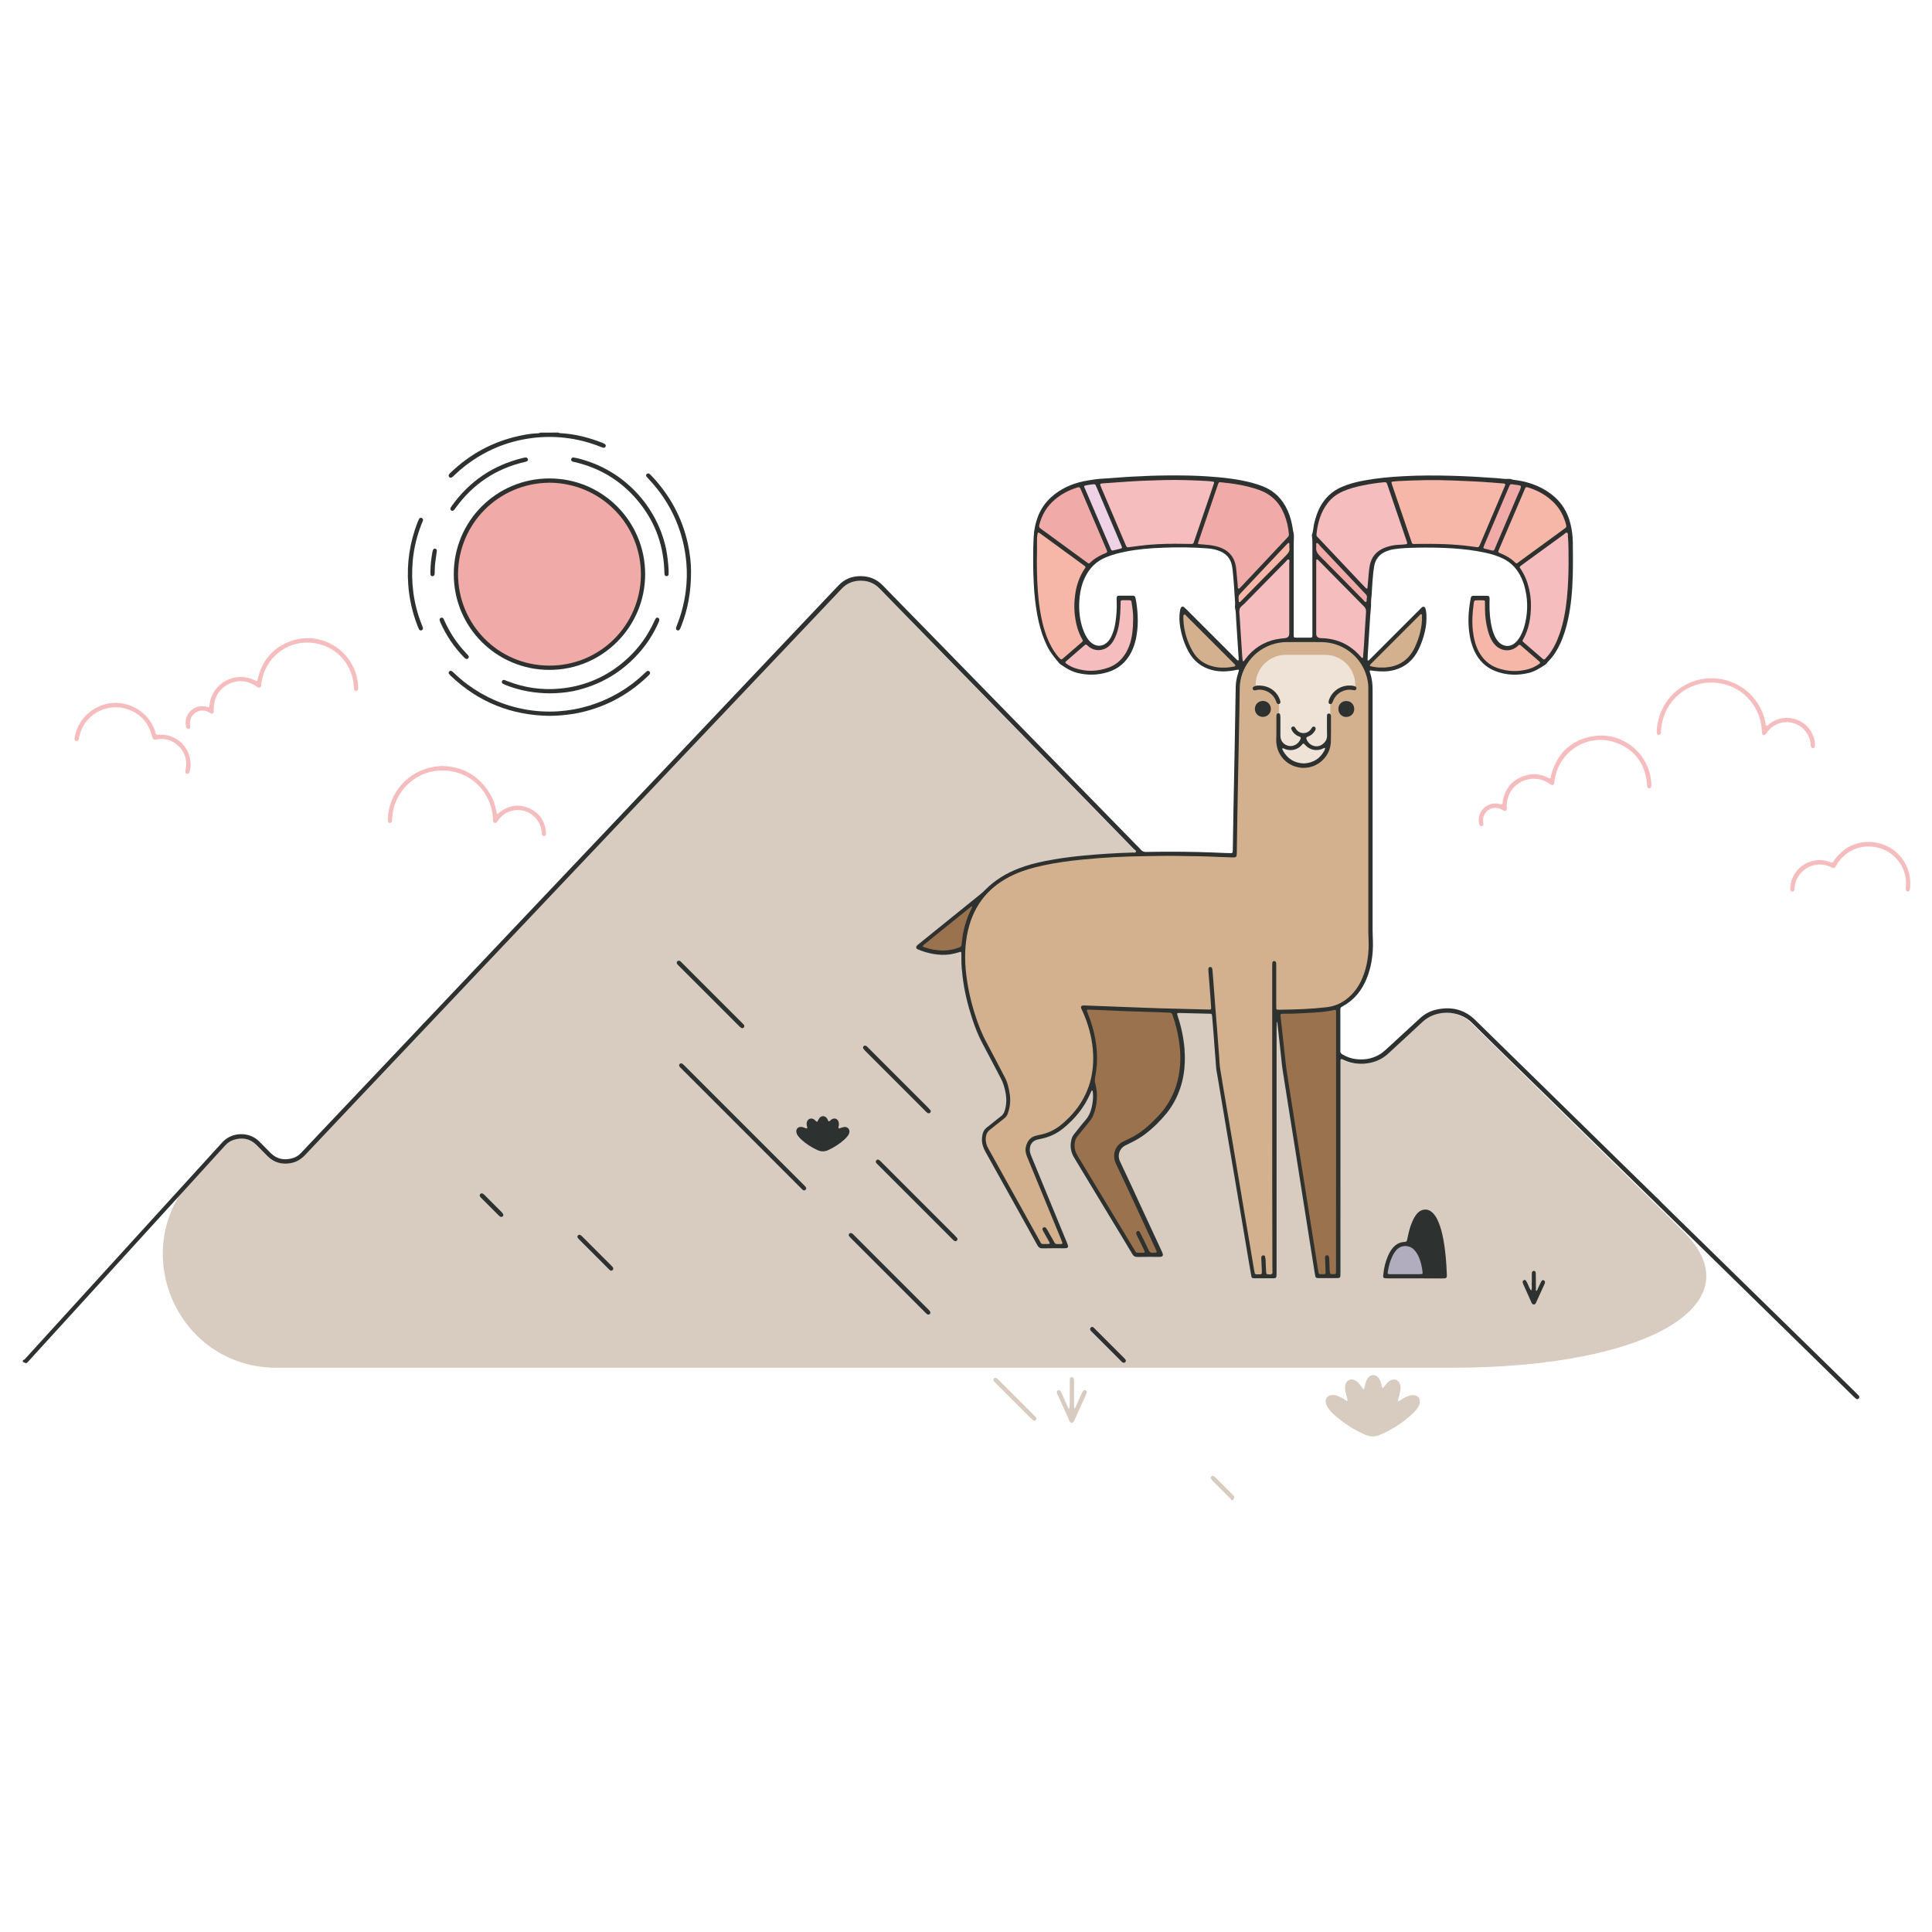 <?xml version="1.0" encoding="UTF-8" standalone="no"?>
<svg
   xmlns:dc="http://purl.org/dc/elements/1.1/"
   xmlns:cc="http://creativecommons.org/ns#"
   xmlns:rdf="http://www.w3.org/1999/02/22-rdf-syntax-ns#"
   xmlns:svg="http://www.w3.org/2000/svg"
   xmlns="http://www.w3.org/2000/svg"
   xmlns:sodipodi="http://sodipodi.sourceforge.net/DTD/sodipodi-0.dtd"
   xmlns:inkscape="http://www.inkscape.org/namespaces/inkscape"
   version="1.1"
   id="Capa_1"
   x="0px"
   y="0px"
   viewBox="0 0 512 512"
   enable-background="new 0 0 2800 1555"
   xml:space="preserve"
   sodipodi:docname="Mountain Goat.svg"
   width="512"
   height="512"
   inkscape:version="1.0.2 (e86c870879, 2021-01-15, custom)"><defs
   id="defs81083" /><sodipodi:namedview
   pagecolor="#ffffff"
   bordercolor="#666666"
   borderopacity="1"
   objecttolerance="10"
   gridtolerance="10"
   guidetolerance="10"
   inkscape:pageopacity="0"
   inkscape:pageshadow="2"
   inkscape:window-width="1366"
   inkscape:window-height="715"
   id="namedview81081"
   showgrid="false"
   inkscape:zoom="0.99677046"
   inkscape:cx="259.14834"
   inkscape:cy="245.54225"
   inkscape:window-x="-8"
   inkscape:window-y="-8"
   inkscape:window-maximized="1"
   inkscape:current-layer="Capa_1" />






































































<g
   id="g81158"
   transform="matrix(0.226,0,0,0.226,-26.303,70.539)"><path
     fill="#d8cbc0"
     d="m 1818.8,1291.7 c 233.2,0 357.1,-76.1 271,-160.3 L 1841,886.9 c -15.8,-15.4 -43.7,-15.8 -60,-0.8 l -41.2,38 c -16.5,15.3 -45,14.6 -60.6,-1.4 L 1146.7,377.4 c -12.2,-12.5 -34.8,-12.4 -46.8,0.3 l -630.8,666.1 c -10,10.6 -28.8,10.7 -39,0.3 l -13.6,-13.9 c -10.3,-10.5 -29.4,-10.3 -39.3,0.6 l -35,38.4 c -77,84.5 -18.6,220.3 95.7,222.5 z"
     id="path80944" /><path
     fill="#2d3130"
     d="m 143.3,1282.7 c 1.7,0 2.4,-1.4 3.4,-2.4 5.1,-5.5 10.1,-11.1 15.2,-16.7 70.6,-77.5 141.1,-155 211.7,-232.4 1.4,-1.5 2.8,-3.1 4.2,-4.6 11.2,-11.4 30.5,-11.8 42.1,-0.7 4.7,4.6 9.2,9.4 13.8,14 7.3,7.2 16,8.9 25.7,6.1 3.8,-1.1 7,-3 9.7,-5.9 3,-3.1 6,-6.2 8.9,-9.4 42.2,-44.6 84.5,-89.2 126.7,-133.8 0.8,-0.8 2.3,-2.5 2.3,-2.5 l 6.1,-6.5 c 0,0 2.5,-2.5 3.7,-3.8 L 831.6,657.3 c 86.6,-91.4 173.1,-182.8 259.7,-274.2 2.8,-2.9 5.5,-5.8 8.3,-8.7 7.4,-7.9 16.5,-11.2 27.1,-10.9 9.7,0.2 18,3.8 24.8,10.8 15.7,16.2 31.5,32.3 47.3,48.4 l 62.4,63.9 c 21.1,21.6 42.2,43.3 63.4,64.9 20.6,21.1 41.1,42.1 61.7,63.2 l 62.7,64.2 c 1.8,1.8 3.7,3.6 5.3,5.5 1.6,1.9 3.5,2.5 5.9,2.5 9.6,-0.2 19.2,-0.3 28.8,-0.3 21.1,0 42.2,0.5 63.3,1.5 2.6,0.1 5.1,0.2 7.7,0.2 1.2,0 1.8,-0.6 1.9,-1.7 0.1,-1 0.1,-1.9 0.1,-2.9 0.2,-14.4 0.5,-28.8 0.7,-43.2 l 1.5,-76.8 c 0.4,-23.4 0.8,-46.7 1.2,-70.1 0.1,-5.3 1,-10.5 2.6,-15.6 0.4,-1.2 0.8,-2.4 1.1,-3.7 0.2,-0.7 -0.3,-1.3 -1,-1.2 -2.4,0.4 -4.7,0.9 -7.1,1.3 -7.8,1.1 -15.7,1.2 -23.3,-0.8 -12.4,-3.2 -21.7,-10.6 -27.8,-21.9 -4.8,-8.9 -7.9,-18.5 -9.6,-28.5 -1,-6.3 -1.4,-12.7 -0.2,-19.1 0.2,-1.3 0.4,-2.5 1.1,-3.7 0.7,-1.2 2.2,-1.6 3.3,-0.8 1.1,0.9 2.1,1.9 3.2,2.9 l 56.7,56.7 c 1,1 2,2 3.1,3 0.2,0.2 0.6,0.2 0.9,0.1 0.2,-0.1 0.4,-0.5 0.5,-0.7 0.1,-0.3 0,-0.6 0,-1 -1,-15.5 -2,-31 -3,-46.4 -0.3,-4.3 -0.1,-8.6 -1.2,-12.9 -0.5,-1.9 0.1,-4.1 0,-6.2 -0.8,-13.2 -1.6,-26.5 -3,-39.7 -0.2,-1.6 -0.5,-3.2 -0.8,-4.7 -1.6,-7.6 -6.1,-12.9 -13.1,-16.1 -5,-2.3 -10.4,-3.3 -15.8,-3.7 -17.1,-1.3 -34.2,-1.5 -51.3,-0.8 -14.9,0.5 -29.7,1.7 -44.3,4.6 -7.9,1.5 -15.6,3.6 -23,6.6 -11.4,4.6 -19.4,12.6 -24.7,23.6 -3.5,7.3 -5.5,15 -6.3,23 -1.2,11.5 -0.6,23 2.7,34.2 1.4,4.6 3.1,9.1 5.7,13.2 1.5,2.5 3.3,4.7 5.6,6.5 5.6,4.5 12.5,4.4 17.9,-0.4 2.5,-2.1 4.1,-4.8 5.5,-7.8 2.4,-5.1 3.8,-10.5 4.6,-16.1 1.3,-8.4 1.8,-16.8 1.4,-25.3 -0.1,-1.1 -0.1,-2.2 0,-3.4 0.1,-1.5 0.9,-2.4 2.5,-2.4 5.6,-0.1 11.2,0 16.8,0 1.5,0 2.4,0.9 2.7,2.3 0.4,1.9 0.8,3.8 1.1,5.7 2.1,14.2 2.5,28.3 -0.5,42.5 -1.2,5.7 -3,11.1 -5.7,16.2 -5.9,11.4 -14.9,19.1 -27.1,22.9 -11.9,3.7 -23.9,3.9 -36,0.9 -5.5,-1.4 -10.5,-3.9 -15.1,-7 -1.3,-0.9 -2.7,-1.7 -4,-2.6 -0.5,-0.3 -1.1,-0.7 -1.5,-1.1 -5.5,-6.5 -10.9,-12.9 -14.7,-20.6 -4.5,-9.3 -7.7,-18.9 -10,-29 -2.5,-11.1 -4,-22.3 -5,-33.7 -1.1,-14.2 -1.5,-28.4 -1.4,-42.7 0,-7.7 0.2,-15.4 0.6,-23 0.4,-7.9 2,-15.5 4.7,-22.9 3.4,-9.2 8.7,-17 16,-23.6 10.9,-9.7 23.7,-15.5 37.9,-18.5 3.3,-0.7 6.6,-1.2 9.9,-1.7 3.3,-0.5 6.5,-1 9.8,-1.2 12.3,-0.6 24.6,-1.9 36.9,-2.5 13.9,-0.8 27.8,-1.3 41.7,-1.4 15.7,-0.1 31.4,0 47,1.1 17.6,1.2 35.1,3 52.1,7.5 4.2,1.1 8.3,2.5 12.3,4 13.9,5.4 23.5,15.1 29.5,28.6 3.2,7.2 5.1,14.8 6.2,22.6 0,0.3 0,0.7 0.1,1 1.7,5 0.8,10.1 0.8,15.1 v 105.6 c 0,5 -0.3,4.7 4.7,4.7 h 14.9 c 1.9,0 2.3,-0.4 2.3,-2.2 0.1,-1.1 0,-2.2 0,-3.4 v -98.4 c 0,-5.1 0.2,-10.2 -0.5,-15.3 -0.1,-0.5 -0.2,-1 0,-1.4 1.7,-4.5 1.6,-9.4 2.8,-14.1 1.6,-6.2 3.5,-12.3 6.5,-18 5.8,-11 14.3,-19.1 25.8,-24 8.4,-3.6 17.2,-5.9 26.2,-7.5 15.1,-2.8 30.4,-4.2 45.7,-5 19.3,-1.1 38.7,-1 58.1,-0.5 16.9,0.5 33.9,1.5 50.8,2.7 5.1,0.4 10.1,1.3 15.3,0.9 1.9,-0.2 3.6,1 5.6,1.2 6,0.7 12,1.8 17.8,3.6 10,3.1 19.3,7.7 27.5,14.3 10.9,8.8 17.7,20 21,33.5 1.8,7.2 2.7,14.5 2.8,21.9 0.1,13.3 0.3,26.6 -0.1,39.8 -0.5,17 -1.9,33.9 -5.5,50.5 -2.2,10 -5.1,19.8 -9.5,29.1 -3.4,7.1 -7.4,13.8 -13,19.4 -1.6,1.5 -2.4,3.5 -4.5,4.8 -6.1,3.9 -12.1,7.8 -19.2,9.5 -13.3,3.2 -26.4,2.7 -39.1,-2.2 -11.6,-4.5 -19.7,-12.9 -24.8,-24.1 -3.1,-6.9 -4.9,-14.2 -5.8,-21.7 -1.6,-12.2 -0.9,-24.3 1.2,-36.3 1.1,-6.5 0.7,-6.3 7.2,-6.2 4,0 8,-0.1 12,0 3,0.1 3.5,0.7 3.5,3.8 0,1.9 -0.1,3.8 -0.1,5.8 -0.1,9.6 0.6,19.2 3,28.6 0.9,3.7 2.2,7.4 4,10.8 1.5,2.7 3.3,5.1 5.8,7 5.2,3.8 11.3,3.8 16.4,-0.1 2.8,-2.2 4.9,-5 6.7,-8.1 2.9,-5 4.7,-10.5 6,-16.1 3.4,-15 3,-29.8 -1.4,-44.6 -1.7,-5.5 -4.1,-10.8 -7.3,-15.6 -4.3,-6.4 -9.8,-11.3 -16.7,-14.8 -6.9,-3.5 -14.3,-5.7 -21.8,-7.3 -12.4,-2.7 -24.9,-4.1 -37.5,-5 -14.7,-1 -29.4,-1.1 -44.1,-0.8 -8.5,0.2 -16.9,0.5 -25.3,1.8 -3.2,0.5 -6.2,1.4 -9.2,2.6 -7.9,3.3 -12.5,9.2 -13.9,17.6 -0.8,4.9 -1.3,9.8 -1.7,14.8 -0.5,6.1 -0.8,12.1 -1.2,18.2 -0.2,3.2 -0.8,6.4 -0.7,9.6 0.2,5.1 -0.7,10.1 -1,15.2 -1,15.3 -2,30.6 -2.9,46 -0.1,1.9 -0.2,3.8 -0.2,5.8 0,0.3 0.2,0.6 0.4,0.7 0.2,0.1 0.7,0.1 0.9,-0.1 1.1,-1 2.1,-1.9 3.1,-3 l 56.3,-56.3 c 1,-1 2,-2.1 3.1,-3 1.4,-1.2 3.3,-0.7 3.9,1 0.8,2.4 1.2,5 1.3,7.5 0.3,6.4 -0.2,12.8 -1.6,19.1 -1.7,7.5 -4.1,14.8 -7.5,21.7 -6,12.5 -15.6,20.9 -29.2,24.4 -7.5,1.9 -15.2,1.8 -22.9,0.9 -1.4,-0.2 -2.8,-0.4 -4.3,-0.6 -0.8,-0.1 -1.1,0.5 -1,1.2 0.1,0.6 0.3,1.2 0.5,1.8 2.2,6.4 2.9,13.1 2.9,19.8 v 124.8 157 c 0,6.1 0.5,12.2 0.4,18.2 -0.2,13.2 -2.3,26.1 -7.3,38.4 -5.7,14.1 -14.7,25.4 -28.3,32.7 -0.3,0.2 -0.5,0.3 -0.8,0.5 -1.4,0.6 -1.8,1.7 -1.8,3.1 v 2.9 43.7 c 0,0.5 0.1,1 0,1.4 -0.5,2.7 1,4.1 3.1,5.2 4.5,2.5 9.3,4.3 14.4,5 9.4,1.3 18.5,0.1 27,-4.5 3.3,-1.8 6.1,-4 8.9,-6.5 13.2,-12.2 26.4,-24.3 39.5,-36.4 5.4,-5 11.6,-8.6 18.7,-10.3 17.5,-4.2 33.3,-1 46.5,11.9 29.8,29.2 59.7,58.4 89.5,87.6 l 89.1,87.3 c 11.1,10.9 22.2,21.7 33.3,32.5 0.6,0.6 1.8,1.6 1.8,1.6 l 5.7,5.9 c 0,0 8,7.8 12,11.8 16.3,16 32.7,32 49.1,48 20.2,19.8 40.5,39.6 60.7,59.4 19.9,19.5 39.8,39 59.7,58.4 l 43.2,42.3 c 1.9,1.9 3.9,3.8 5.7,5.8 0.9,1 0.8,2.1 0.1,3.1 -0.8,1.1 -2.2,1.3 -3.4,0.4 -0.9,-0.7 -1.7,-1.5 -2.5,-2.2 -29.4,-28.8 -58.7,-57.5 -88.1,-86.3 -30.6,-30 -61.3,-60 -91.9,-90 -37.2,-36.4 -74.3,-72.7 -111.5,-109.1 -23.9,-23.4 -47.8,-46.8 -71.6,-70.2 -28.2,-27.6 -56.6,-55.1 -84.7,-83 -15.4,-15.3 -42.3,-15.7 -57.9,-1.1 -13.2,12.4 -26.6,24.5 -39.8,36.8 -6.1,5.7 -13.2,9.5 -21.4,11.2 -10.5,2.2 -20.7,1.4 -30.5,-2.9 -0.7,-0.3 -1.4,-0.7 -2.2,-1 -1.8,-0.8 -2.3,-0.5 -2.4,1.4 v 4.8 242.9 c 0,1.6 0,3.2 -0.1,4.8 -0.1,1.6 -0.8,2.3 -2.4,2.4 -1.1,0.1 -2.2,0.1 -3.4,0.1 h -17.8 -1.9 c -3.2,-0.1 -3.6,-0.4 -4.1,-3.4 -0.3,-1.6 -0.6,-3.1 -0.8,-4.7 -3.5,-21.9 -7,-43.9 -10.4,-65.8 -3,-19.3 -6,-38.5 -9.1,-57.8 -3.3,-21.2 -6.8,-42.3 -10.1,-63.5 -2.6,-16.3 -5.2,-32.5 -7.7,-48.8 -1,-6.5 -1.5,-13 -2.2,-19.5 -1.3,-12.1 -2.7,-24.2 -4,-36.2 0,-0.3 -0.3,-0.5 -0.4,-0.8 -0.1,0.3 -0.3,0.5 -0.3,0.8 -0.1,2.6 -0.2,5.1 -0.2,7.7 v 162.7 122.9 c 0,6.7 0.1,6.7 -6.5,6.6 h -16.8 -3.4 c -1.9,-0.1 -2.6,-0.6 -2.9,-2.5 -1,-5.3 -1.9,-10.7 -2.8,-16.1 -2.7,-16.2 -5.5,-32.5 -8.2,-48.7 -2.8,-16.4 -5.5,-32.8 -8.3,-49.2 -3,-17.8 -6.1,-35.6 -9.1,-53.4 -2.7,-16.2 -5.5,-32.5 -8.2,-48.7 -1.4,-8 -2.6,-16.1 -4.1,-24.1 -0.8,-4.3 -0.8,-8.6 -1.2,-12.9 -0.9,-10 -1.5,-20.1 -2.3,-30.1 -0.6,-7.3 -1.2,-14.7 -1.8,-22 -0.2,-2.2 -0.5,-2.5 -2.6,-2.5 l -36,-0.9 h -1 c -1.1,0.1 -1.5,0.5 -1.3,1.5 0.2,0.8 0.4,1.6 0.6,2.3 4.1,12.3 6.8,25 7.9,38 1.7,21.1 -1.1,41.5 -11,60.5 -2.8,5.4 -6.1,10.5 -9.9,15.2 -7.4,9.1 -15.7,17.3 -25,24.4 -5.5,4.2 -11.5,7.6 -17.7,10.6 -2,1 -4,1.9 -6,3 -7,3.6 -9.2,11.9 -6.1,18.4 8.8,18.3 17.2,36.8 25.7,55.2 7.7,16.5 15.4,33.1 23,49.6 0.6,1.3 1.2,2.6 1.6,4 0.5,1.5 -0.5,2.9 -2,3.2 -0.9,0.1 -1.9,0.1 -2.9,0.1 -8.2,0 -16.3,-0.1 -24.5,0.1 -3.1,0.1 -5,-0.9 -6.5,-3.6 -7.1,-12.1 -14.5,-24.1 -21.8,-36.2 -15.3,-25.3 -30.6,-50.7 -45.9,-76 -2.2,-3.6 -3.8,-7.4 -4.3,-11.6 -0.5,-3.7 0,-7.3 0.9,-10.9 0.6,-2.4 1.9,-4.4 3.4,-6.3 4.3,-5.2 8.3,-10.6 12.7,-15.6 3.9,-4.5 6.2,-9.6 7.5,-15.3 1.2,-5.3 1.9,-10.7 1.5,-16.2 -0.1,-0.9 -0.2,-1.9 -0.4,-2.8 -0.1,-0.3 -0.4,-0.6 -0.6,-0.7 -0.2,-0.1 -0.6,0.2 -0.7,0.4 -0.6,1.1 -1.1,2.3 -1.6,3.5 -7.2,16.5 -18.3,29.9 -32.3,41.1 -7.7,6.1 -16.4,9.9 -26,11.8 -1.3,0.2 -2.5,0.5 -3.7,0.8 -5.2,1.4 -8.1,4.9 -8.7,10.2 -0.4,3 0.3,5.7 1.4,8.4 5.2,12.6 10.3,25.1 15.5,37.7 8.8,21.3 17.5,42.6 26.3,63.9 0.6,1.5 1.2,3 1.6,4.5 0.3,1.1 -0.6,2.3 -1.7,2.5 -0.9,0.1 -1.9,0.2 -2.9,0.2 -8.5,0 -17,-0.1 -25.4,0.1 -3,0.1 -4.6,-1.1 -6,-3.6 -9.5,-17.4 -19.2,-34.7 -28.8,-52 -10.7,-19.3 -21.4,-38.6 -32.2,-57.8 -2.6,-4.7 -4.2,-9.6 -4,-15.1 0.1,-1.8 0.4,-3.5 0.7,-5.2 0.7,-3.4 2.4,-6.1 5.2,-8.2 5.5,-4.1 10.7,-8.7 16.2,-12.8 2.5,-1.8 3.8,-4.1 4.7,-7 2.3,-7.4 2.2,-14.8 0.6,-22.3 -1.1,-5.5 -2.8,-10.8 -5.5,-15.8 -7,-13.1 -13.7,-26.4 -20.8,-39.5 -5.3,-9.8 -9.3,-20 -12.7,-30.5 -5.2,-16 -9.1,-32.3 -11.1,-49 -0.8,-6.5 -1.4,-13 -1.4,-19.6 v -5.8 c 0,-3.6 0.1,-4.1 -3.6,-2.8 -12.9,4.3 -25.9,3.3 -38.7,-0.4 -3.1,-0.9 -6,-2.1 -9,-3.3 -1.9,-0.8 -2.2,-2.9 -0.8,-4.3 0.9,-0.9 1.9,-1.7 2.9,-2.5 23.8,-19.2 47.6,-38.4 71.3,-57.6 2.2,-1.8 4.4,-3.7 6.4,-5.8 11.1,-11.2 24.4,-19.1 39,-24.7 10,-3.9 20.4,-6.5 30.9,-8.6 14,-2.8 28.1,-4.7 42.2,-6.1 20.1,-2 40.2,-3.2 60.3,-3.8 1.2,0 3,0.5 3.6,-0.6 0.8,-1.6 -1.1,-2.4 -2.1,-3.3 -17.6,-18.1 -35.3,-36.2 -52.9,-54.3 -22.7,-23.2 -45.4,-46.5 -68.1,-69.7 -19,-19.5 -38,-38.9 -57,-58.4 l -62.7,-64.2 c -19.2,-19.7 -38.5,-39.3 -57.7,-59.1 -6.4,-6.6 -14.2,-9.5 -23.3,-9.2 -8.2,0.3 -15.2,3.2 -20.9,9.2 -9.3,9.9 -18.7,19.8 -28,29.6 C 974.7,513.7 874.2,619.9 773.6,726 689.8,814.5 606,903 522.1,991.5 c -15.9,16.8 -31.9,33.7 -47.8,50.6 -4.9,5.2 -10.6,8.7 -17.7,9.8 -9.9,1.5 -18.8,-0.8 -26.1,-7.8 -4.6,-4.5 -8.9,-9.2 -13.5,-13.7 -7.7,-7.6 -16.9,-9.1 -27,-5.8 -3.9,1.3 -7,3.7 -9.8,6.7 -9.6,10.6 -19.2,21.1 -28.8,31.6 -44.4,48.7 -88.8,97.5 -133.2,146.2 -22.1,24.2 -44.2,48.5 -66.3,72.7 -1,1.1 -1.9,2.2 -2.9,3.2 -1.6,1.6 -2,1.6 -4.2,0.6 l -1.8,-0.9 c 0.3,-0.7 0.3,-1.3 0.3,-2 z"
     id="path80946"
     sodipodi:nodetypes="ccccccccccccccccccccccccscscscccccccccccccsccscccccccccccccccccccccccccscccccccccccccccccsccccccsccsssscsscccccccccccccccccccccccccccscccccccccscccccccccccssccsccccccccccscsccccscsccccccccccccccccccscccccccccccccccsscsccccccccccccscsccccsccccccccccccccccccccccccscccccscccccscccccccccccsccccccccccccccsscccsccccsccccccccsccccccccccccccsccc" /><path
     fill="#d3b18f"
     d="m 1608.2,998.8 c 0,-59 0,-118.1 0,-177.1 0,-1.6 0,-3.2 0.1,-4.8 0.1,-1.2 1.2,-2.1 2.2,-2.1 1,0 2.2,0.9 2.3,2 0.1,1.3 0.1,2.6 0.1,3.8 0,15.2 0,30.4 0,45.6 0,1.4 0,2.9 0.1,4.3 0,0.7 0.4,1.2 1.2,1.3 0.8,0.1 1.6,0.1 2.4,0.1 18.4,-0.2 36.8,-0.8 55.1,-2.9 8.7,-1 16.4,-4 23.3,-9.3 8.8,-6.6 14.9,-15.3 19.1,-25.4 5.9,-14.3 7.7,-29.3 7.1,-44.7 -0.1,-3 -0.3,-6.1 -0.3,-9.1 0,-93.6 0,-187.2 0,-280.8 0,-1.8 0,-3.5 0,-5.3 0,-5.3 -1,-10.5 -2.6,-15.5 -7.4,-22.6 -28.3,-37.8 -52.3,-38.1 -13.6,-0.2 -27.2,0 -40.8,0 -4.5,0 -8.9,0.6 -13.3,1.7 -25.4,6.4 -41.6,29.1 -41.8,52.3 -0.1,15.5 -0.5,31 -0.8,46.5 -0.3,17.1 -0.6,34.2 -1,51.3 -0.3,17.8 -0.7,35.5 -1,53.3 -0.2,13.3 -0.4,26.6 -0.6,39.8 0,1.6 0,3.2 -0.2,4.8 -0.2,2.1 -1,2.7 -3.1,2.8 -0.5,0 -1,0 -1.4,0 -4.8,-0.2 -9.6,-0.3 -14.4,-0.5 -17.6,-0.9 -35.2,-1 -52.8,-1.3 -11.8,-0.2 -23.7,0.2 -35.5,0.3 -24.5,0.3 -48.9,1.5 -73.3,4 -15.6,1.5 -31.1,3.6 -46.5,6.9 -11.6,2.5 -23,5.7 -33.8,10.6 -28.9,13.1 -47.2,34.9 -54.3,65.9 -3.9,17 -4,34.3 -2,51.5 1.9,15.9 5.4,31.5 10.3,46.8 3.6,11.3 7.8,22.3 13.5,32.8 7.3,13.5 14.3,27.2 21.4,40.8 1.7,3.1 2.9,6.4 3.8,9.8 1,3.7 1.7,7.5 2.2,11.3 0.9,7.4 0,14.7 -2.6,21.7 -0.8,2.2 -2,3.9 -3.9,5.3 -5.7,4.4 -11.2,9.1 -16.9,13.4 -2.8,2.1 -4.2,4.7 -4.7,8 -0.4,2.4 -0.3,4.8 0.2,7.2 0.6,3.2 2.1,6 3.7,8.8 19.6,35.2 39.2,70.4 58.8,105.7 0.5,1 1.1,2 1.6,2.9 0.5,0.9 1.3,1.4 2.4,1.4 2.2,0 4.5,0 6.7,0 1.3,0 1.8,-0.7 1.2,-1.8 -2.2,-3.9 -4.4,-7.8 -6.6,-11.7 -0.6,-1.1 -1.3,-2.2 -1.7,-3.4 -0.3,-0.9 0.1,-1.9 1.1,-2.4 1,-0.6 1.9,-0.5 2.7,0.2 0.7,0.6 1.2,1.5 1.7,2.3 2.3,4 4.5,8.1 6.9,12.1 3.2,5.5 1.6,4.7 8.5,4.8 0.5,0 1,0 1.4,-0.1 1,-0.1 1.3,-0.7 0.9,-1.7 -0.5,-1.5 -1.1,-3 -1.7,-4.5 -8.7,-21.1 -17.4,-42.3 -26.1,-63.4 -4.5,-10.9 -9,-21.9 -13.5,-32.8 -1.7,-4.1 -2.4,-8.3 -1.1,-12.6 1.7,-5.9 5,-10.3 11.3,-11.9 1.4,-0.3 2.8,-0.7 4.2,-1 10.5,-1.9 19.7,-6.6 27.6,-13.6 2.6,-2.3 5.2,-4.7 7.7,-7.2 18.5,-19 27.8,-41.9 27.9,-68.4 0.1,-15.7 -3,-30.8 -8.3,-45.5 -1.6,-4.5 -3.5,-8.9 -5.6,-13.3 -1.1,-2.3 -0.1,-3.7 2.4,-3.8 0.5,0 1,0 1.4,0 13.9,0.5 27.8,1.1 41.7,1.6 14.2,0.5 28.5,1.1 42.7,1.6 17.7,0.5 35.5,1 53.2,1.4 3,0.1 6.1,0.2 9.1,0.2 1.2,0 1.8,-0.6 1.7,-1.8 -0.2,-4 -0.5,-8 -0.8,-12 -0.8,-10.4 -1.6,-20.7 -2.4,-31.1 -0.1,-1.1 -0.1,-2.2 0,-3.3 0.1,-1.1 1,-1.6 2,-1.7 1,-0.1 1.9,0.5 2.3,1.4 0.2,0.6 0.3,1.2 0.4,1.9 0.3,4.1 0.7,8.3 1,12.4 0.7,9.7 1.5,19.5 2.2,29.2 0.8,10.5 1.7,21 2.5,31.6 0.8,10.2 1.5,20.4 2.3,30.6 0.3,4.1 0.4,8.3 1.1,12.4 2.4,15.2 5,30.3 7.6,45.4 3.4,19.9 6.8,39.7 10.1,59.6 3.4,19.9 6.6,39.7 10,59.6 4,23.6 8.1,47.3 12,70.9 1.1,6.4 0.9,5.3 6.6,5.4 0.3,0 0.6,0 1,-0.1 0.9,-0.1 1.4,-0.6 1.5,-1.5 0,-1.1 0,-2.2 0,-3.4 -0.2,-4.3 -0.4,-8.6 -0.6,-12.9 -0.1,-1.1 -0.2,-2.2 0.4,-3.3 0.5,-0.8 1.1,-1.1 2,-1.1 0.9,0 1.7,0.3 1.9,1.2 0.3,1.2 0.6,2.5 0.7,3.8 0.2,4 0.3,8 0.5,12 0.1,1.3 0.1,2.6 0.3,3.8 0.1,0.7 0.5,1.3 1.1,1.3 1.9,0.2 4,0.8 5.5,-0.4 1.2,-0.9 0.5,-2.7 0.6,-4.1 0.1,-1.3 0,-2.6 0,-3.8 -0.2,-58.5 -0.2,-116.7 -0.2,-174.9 z"
     id="path80948" /><path
     fill="#9b724e"
     d="m 1434.2,873.5 c -6.9,-0.3 -19.5,-0.9 -32.2,-1.4 -3.2,-0.1 -6.4,-0.2 -9.6,-0.3 -1.6,0 -1.9,0.4 -1.3,2.1 0.2,0.6 0.5,1.2 0.7,1.8 2.1,5.2 4,10.5 5.5,15.8 5.6,19.5 7.3,39.3 3.3,59.3 -0.6,2.8 -0.5,5.3 0.2,8 3.1,12.1 2.3,24.1 -2,35.8 -1,2.7 -2.4,5.2 -4.2,7.5 -4.9,5.9 -9.6,12 -14.5,17.9 -2.3,2.7 -3.3,5.8 -3.6,9.2 -0.4,5.1 0.9,9.7 3.6,14.1 22.1,36.5 44.2,73.1 66.2,109.6 0.5,0.8 1,1.6 1.5,2.5 0.6,1.1 1.6,1.5 2.8,1.5 2.2,0 4.5,0 6.7,0 1.3,0 1.7,-0.7 1.2,-1.9 -0.5,-1.2 -1.1,-2.3 -1.6,-3.5 -2.2,-4.6 -4.5,-9.2 -6.8,-13.8 -0.5,-1 -1,-2 -1.3,-3.1 -0.4,-1.2 0.1,-2.3 1.1,-2.9 1,-0.6 2.2,-0.3 2.9,0.8 0.7,1.1 1.2,2.2 1.8,3.4 2.9,5.9 5.9,11.7 8.6,17.7 1.2,2.6 2.8,3.7 5.5,3.3 0.8,-0.1 1.6,0 2.4,-0.1 1.5,-0.1 2,-0.8 1.3,-2.2 -2.2,-5 -4.5,-9.9 -6.8,-14.8 -13.5,-29.1 -26.9,-58.4 -40.7,-87.4 -4.4,-9.3 -1.8,-21 8.7,-26 1.9,-0.9 3.7,-1.9 5.6,-2.7 7.6,-3.5 14.6,-8 21,-13.4 4.8,-4 9.2,-8.4 13.5,-12.9 17.6,-18.3 25.9,-40.4 26.7,-65.5 0.3,-8.7 -0.5,-17.3 -1.9,-25.8 -1.6,-9.6 -4,-19.1 -7.3,-28.3 -0.6,-1.6 -1.4,-2.4 -3.1,-2.4 -1.1,0 -2.2,-0.1 -3.4,-0.2 -14.7,-0.5 -29.7,-1 -50.5,-1.7 z"
     id="path80950" /><path
     fill="#9b724e"
     d="m 1683.1,1026.9 c 0,-49.4 0,-98.9 0,-148.3 0,-1.6 0,-3.2 0,-4.8 -0.1,-1.6 -0.5,-1.9 -2.1,-1.6 -8.6,2 -17.4,2.7 -26.2,3.2 -10.7,0.6 -21.4,1.3 -32.1,1.2 -1,0 -1.9,0 -2.9,0 -1.5,0.1 -2,0.7 -1.9,2.1 0.3,3.7 0.8,7.3 1.2,11 1.2,10.6 2.3,21.3 3.5,31.9 0.8,7 1.4,14 2.4,21 2.3,15.3 4.8,30.6 7.2,46 2.3,14.8 4.7,29.7 7,44.5 2.4,15.2 4.8,30.3 7.2,45.5 2.4,15.2 4.8,30.3 7.2,45.5 2.8,17.5 5.5,35.1 8.3,52.6 1,6.2 0.4,5.3 6.6,5.3 2,0 2.3,-0.3 2.3,-2.2 -0.1,-4.6 -0.3,-9.3 -0.5,-13.9 0,-0.8 -0.1,-1.6 -0.2,-2.4 -0.1,-2.4 0.6,-3.6 2.1,-3.7 1.7,-0.2 2.6,0.9 2.8,3.6 0.1,1.3 0.1,2.6 0.2,3.8 0.1,3 0.2,6.1 0.3,9.1 0.1,1.3 0.2,2.6 0.3,3.8 0.1,1.1 0.6,1.8 1.8,1.8 5.8,0.1 5.4,0.6 5.4,-4.9 0,-1.1 0,-2.2 0,-3.4 0.1,-48.8 0.1,-97.7 0.1,-146.7 z"
     id="path80952" /><path
     fill="#f6bdbe"
     d="m 1482.1,250.8 c -13.9,0.5 -27.8,0.7 -41.7,1.7 -10.4,0.7 -20.7,1.4 -31.1,2.2 -3,0.2 -3.3,0.7 -2.1,3.6 0.3,0.7 0.6,1.5 0.9,2.2 5.8,13.7 11.6,27.4 17.5,41.1 3.6,8.5 7.2,17.1 10.9,25.6 1.1,2.5 1.4,2.6 4,2.3 0.6,-0.1 1.3,-0.2 1.9,-0.3 6.7,-0.8 13.3,-1.8 20,-2.4 14,-1.2 28.1,-1.5 42.2,-1.2 3,0.1 6.1,0 9.1,0.1 1.2,0 2.2,-0.4 2.5,-1.7 0.3,-0.9 0.6,-1.8 0.9,-2.7 5.7,-16.6 11.4,-33.3 17.1,-49.9 1.9,-5.6 3.8,-11.2 5.7,-16.8 0.4,-1.2 0,-1.9 -1.2,-2 -2.4,-0.3 -4.8,-0.6 -7.2,-0.7 -16.4,-0.9 -32.9,-1.5 -49.4,-1.1 z"
     id="path80954" /><path
     fill="#f6b7a9"
     d="m 1848.2,329.5 c 1.8,0.1 2.2,-0.1 3,-1.7 0.3,-0.6 0.5,-1.2 0.8,-1.7 9.5,-22.4 19,-44.7 28.5,-67.1 0.3,-0.7 0.6,-1.5 0.9,-2.2 0.4,-0.9 0,-1.5 -0.9,-1.8 -0.4,-0.2 -0.9,-0.2 -1.4,-0.2 -8.8,-0.7 -17.5,-1.5 -26.3,-2 -11,-0.6 -22,-1.1 -33,-1.5 -21.3,-0.9 -42.5,-0.4 -63.7,0.7 -2.2,0.1 -4.5,0.4 -6.7,0.6 -1.4,0.2 -1.6,0.6 -1.2,1.9 0.3,1.1 0.7,2.1 1,3.2 7.2,21 14.3,42 21.5,63 2,5.8 0.8,5.1 7.4,5 21.3,-0.3 42.5,0 63.6,2.9 2,0.2 4.3,0.6 6.5,0.9 z"
     id="path80956" /><path
     fill="#f0aaa7"
     d="m 1627.8,314.4 c -0.7,-8.4 -2.5,-16.1 -5.6,-23.6 -5.6,-13.8 -15.2,-23.4 -29.4,-28.4 -14.6,-5.2 -29.7,-7.6 -45,-9 -2.1,-0.2 -2.3,0 -3.1,2.2 -0.3,0.7 -0.5,1.5 -0.8,2.3 -7.2,21 -14.4,42 -21.5,63.1 -0.4,1.2 -0.8,2.4 -1.2,3.6 -0.2,0.7 0.2,1.3 0.9,1.3 3,0.3 6,0.6 9.1,0.8 5,0.3 9.8,1.2 14.6,2.7 12,4 18.7,12.4 20.1,24.9 0.8,6.8 1.2,13.7 1.9,20.5 0.1,1.2 -0.5,2.9 1,3.3 1.1,0.3 1.7,-1.2 2.6,-1.9 0.2,-0.2 0.4,-0.5 0.7,-0.7 17.5,-18.6 35.1,-37.3 52.6,-55.9 0.7,-0.7 1.3,-1.4 2,-2.1 0.8,-0.9 1.2,-2.1 1.1,-3.1 z"
     id="path80958" /><path
     fill="#f6bdbe"
     d="m 1738.9,253.4 c -8.3,0.8 -16.5,2 -24.6,3.7 -8,1.6 -15.8,3.7 -23.3,7 -7,3.1 -13,7.5 -17.7,13.6 -8.3,10.7 -11.7,23.3 -13.2,36.5 -0.2,1.4 0.2,2.5 1.2,3.4 0.6,0.5 1.1,1.2 1.7,1.7 15.5,16.4 30.9,32.8 46.4,49.2 2.8,3 5.7,6 8.6,9 0.3,0.3 0.8,0.5 1.2,0.6 0.5,0 0.7,-0.6 0.7,-1 0.2,-2.5 0.5,-5.1 0.7,-7.6 0.5,-6.1 0.9,-12.1 1.9,-18.1 1.7,-9.3 6.7,-16.1 15.2,-20.2 2.2,-1 4.4,-1.9 6.7,-2.5 4.2,-1.2 8.4,-1.9 12.7,-2 2.6,-0.1 5.1,-0.3 7.6,-0.6 1.8,-0.2 2.1,-0.7 1.5,-2.6 -0.2,-0.6 -0.4,-1.2 -0.6,-1.8 -7.3,-21.5 -14.7,-42.9 -22,-64.4 -0.3,-0.9 -0.7,-1.8 -1,-2.7 -0.3,-0.9 -1,-1.2 -1.9,-1.2 -0.5,-0.1 -1.2,0 -1.8,0 z"
     id="path80960" /><path
     fill="#f6bdbe"
     d="m 1955.7,348.3 c -0.1,-10.7 0.2,-21.4 -0.8,-32.1 -0.1,-1.2 0.4,-2.9 -0.8,-3.5 -1.5,-0.8 -2.6,0.8 -3.6,1.6 -16.5,12 -33.1,24.1 -49.6,36.1 -0.5,0.4 -1,0.7 -1.5,1.2 -1.2,1 -1.3,1.4 -0.3,2.8 5,7.2 8.2,15.1 10.2,23.6 1.5,6.6 2.4,13.2 2.3,20 -0.1,13.9 -2.2,27.4 -9.2,39.7 -1,1.8 -1,2 0.9,3.6 6.4,5.6 12.8,11.1 19.2,16.6 4.9,4.2 4,4.8 8.7,-0.7 3.1,-3.5 5.5,-7.4 7.7,-11.5 2.2,-4.1 4,-8.3 5.6,-12.7 5.2,-14.2 7.8,-29 9.3,-43.9 1.3,-13.6 1.9,-27.2 1.9,-40.8 z"
     id="path80962" /><path
     fill="#f6b7a9"
     d="m 1332.2,346.3 c 0.1,15.7 0.5,31.3 2.3,46.9 1.4,11.6 3.4,23.1 6.9,34.2 2.7,8.7 6.3,17.1 11.4,24.7 1.9,2.8 3.9,5.4 6.3,7.8 1.6,1.6 2,1.6 3.6,0.2 3.9,-3.3 7.8,-6.7 11.6,-10 3.6,-3.1 7.2,-6.3 10.9,-9.4 1,-0.9 1.1,-1.7 0.4,-2.9 -2.6,-4.4 -4.5,-9.1 -6,-14.1 -3.5,-12.3 -4.2,-24.9 -2.6,-37.5 1.4,-11.2 4.8,-21.8 11.2,-31.3 0.3,-0.4 0.5,-0.8 0.8,-1.2 0.4,-0.6 0.3,-1.2 -0.2,-1.7 -0.5,-0.4 -1,-0.8 -1.5,-1.2 -17,-12.4 -34.1,-24.9 -51.1,-37.3 -2.5,-1.8 -3,-1.6 -3.4,1.6 -0.3,1.9 -0.4,3.8 -0.4,5.7 0.1,8.6 0,17 -0.2,25.5 z"
     id="path80964" /><path
     fill="#f6bdbe"
     d="m 1628.2,388.4 c 0,-13.4 0,-26.9 0,-40.3 0,-1.5 1,-3.6 -0.9,-4.2 -1.2,-0.4 -2.2,1.5 -3.2,2.5 -16.3,16.5 -32.5,33 -48.8,49.6 -1.9,1.9 -4.7,3.5 -5.3,6 -0.7,2.7 -0.2,5.7 0,8.6 0.9,15 1.9,30 2.9,45 0.1,2.2 0.4,4.5 0.6,6.7 0,0.4 0.1,1.1 0.7,1 0.4,0 0.8,-0.4 1.1,-0.7 0.6,-0.7 1.1,-1.6 1.7,-2.3 9.1,-11.9 20.9,-19.6 35.6,-22.7 3.4,-0.7 7,-1 10.4,-1.4 3.6,-0.4 5.1,-2 5.2,-5.5 0,-1.1 0,-2.2 0,-3.4 0,-13 0,-25.9 0,-38.9 z"
     id="path80966" /><path
     fill="#f6bdbe"
     d="m 1659.8,388.3 c 0,1.8 0,3.5 0,5.3 0,12.5 0,25 0,37.4 0,3 1.6,4.7 4.5,5.1 0.8,0.1 1.6,0 2.4,0.1 17.5,0.6 32.2,7.3 44,20.3 0.9,0.9 1.7,1.9 2.6,2.8 0.2,0.2 0.6,0.2 0.9,0.1 0.2,-0.1 0.5,-0.4 0.5,-0.7 0.4,-4.8 0.8,-9.6 1.1,-14.3 0.8,-12.9 1.5,-25.9 2.4,-38.8 0.2,-2.6 -0.4,-4.5 -2.2,-6.4 -17.3,-17.5 -34.6,-35.1 -51.9,-52.6 -0.9,-0.9 -1.8,-1.8 -2.8,-2.6 -0.5,-0.5 -1.3,-0.1 -1.4,0.6 -0.1,1.3 -0.1,2.6 -0.1,3.8 0,13.3 0,26.6 0,39.9 z"
     id="path80968" /><path
     fill="#f6b7a9"
     d="m 1953,304.5 c 0,0 -0.1,-0.6 -0.2,-1.3 -2.5,-9.6 -6.8,-18.2 -13.8,-25.4 -8,-8.2 -17.5,-13.8 -28.2,-17.5 -5.8,-2 -5.2,-1.8 -7.3,3.2 -9.7,22.6 -19.4,45.2 -29,67.8 -0.4,0.9 -0.8,1.8 -1.1,2.7 -0.3,0.9 -0.1,1.6 0.8,2 1.2,0.5 2.4,1 3.5,1.5 5.3,2.3 10.3,5.2 14.5,9.2 0.5,0.4 0.9,0.9 1.4,1.3 0.7,0.6 1.4,0.7 2.1,0.1 0.8,-0.6 1.6,-1.1 2.3,-1.7 17.2,-12.5 34.3,-25 51.5,-37.6 0.9,-0.7 1.8,-1.3 2.7,-2 0.5,-0.4 0.9,-1 0.8,-2.3 z"
     id="path80970" /><path
     fill="#f0aaa7"
     d="m 1414.7,334.4 c -0.4,-0.9 -0.8,-1.9 -1.2,-3 -9.7,-22.8 -19.4,-45.5 -29.2,-68.3 -0.4,-0.9 -0.7,-1.8 -1.2,-2.6 -0.7,-1.3 -1.3,-1.5 -2.7,-1.2 -0.5,0.1 -0.9,0.2 -1.4,0.4 -9.5,3.1 -18.3,7.6 -25.9,14.2 -9.2,7.8 -15,17.7 -18,29.4 -0.5,2 -0.2,3.2 1.5,4.4 6.8,4.8 13.4,9.8 20.2,14.7 11.4,8.3 22.7,16.6 34.1,24.9 2.3,1.7 2.4,1.7 4.4,-0.2 4.1,-3.9 8.8,-6.8 14,-9.1 1.5,-0.6 2.9,-1.2 4.4,-1.9 0.6,-0.3 0.9,-0.8 1,-1.7 z"
     id="path80972" /><path
     fill="#f6b7a9"
     d="m 1857.7,402 c 0,-2.7 0,-5.4 0,-8.2 0,-1.5 -0.5,-2 -2,-2 -2.9,-0.1 -5.8,0 -8.6,0 -1.4,0 -2,0.7 -2.3,1.9 -0.1,0.6 -0.2,1.3 -0.3,1.9 -1.5,10.6 -2.2,21.3 -1,32 1,8.5 2.9,16.7 6.9,24.3 4.9,9.1 12,15.8 21.8,19.3 12.1,4.3 24.4,4.7 36.8,1.2 4.5,-1.3 8.6,-3.4 12.4,-6.1 1.2,-0.9 1.3,-1.6 0.1,-2.7 -0.7,-0.7 -1.4,-1.3 -2.2,-1.9 -5.9,-5.1 -11.9,-10.2 -17.8,-15.4 -0.7,-0.6 -1.5,-1.2 -2.2,-1.9 -0.7,-0.6 -1.4,-0.6 -2.1,0 -1,0.8 -1.9,1.7 -2.9,2.5 -6.3,4.5 -14.1,4.7 -20.7,0.6 -2.9,-1.8 -5.1,-4.3 -7,-7.1 -2.7,-4.1 -4.3,-8.6 -5.5,-13.2 -2.3,-8.3 -3.3,-16.7 -3.4,-25.2 z"
     id="path80974" /><path
     fill="#f6bdbe"
     d="m 1445.1,414.4 c 0.2,-4.6 -0.3,-10.3 -1.2,-16 -1.2,-7.5 0.3,-6.6 -7.3,-6.7 -1.3,0 -2.6,0 -3.8,0 -2.1,0.1 -2.3,0.3 -2.4,2.6 0,0.5 0,1 0,1.4 -0.1,7.8 -0.5,15.7 -1.7,23.4 -0.9,5.7 -2.3,11.3 -4.8,16.5 -1.7,3.7 -3.8,7 -6.8,9.7 -5.8,5.3 -15.8,7.3 -23.8,1 -0.8,-0.6 -1.5,-1.2 -2.2,-1.9 -1.3,-1 -1.4,-1 -2.9,0.1 -0.3,0.2 -0.5,0.4 -0.7,0.6 -6.8,5.9 -13.6,11.7 -20.3,17.6 -0.4,0.3 -0.7,0.6 -1.1,1 -0.6,0.7 -0.7,1.4 0.2,2 3.2,2.4 6.7,4.3 10.5,5.6 13.2,4.5 26.4,4.1 39.5,-0.6 7.8,-2.8 13.9,-7.8 18.6,-14.6 2.9,-4.1 4.9,-8.6 6.5,-13.3 2.7,-8.7 3.7,-17.8 3.7,-28.4 z"
     id="path80976" /><path
     fill="#d3b18f"
     d="m 1737.1,470.6 c 1.1,0 2.4,0.1 3.6,0 14.2,-1 25.3,-7.2 32.6,-19.6 0.9,-1.5 1.7,-3.1 2.4,-4.7 2.5,-5.4 4.5,-10.9 5.9,-16.7 1.5,-6.2 2.5,-12.5 2.2,-19 0,-0.9 0.4,-2.1 -0.8,-2.5 -0.9,-0.3 -1.4,0.6 -1.9,1.1 -0.7,0.7 -1.4,1.3 -2,2 -17.7,17.7 -35.4,35.4 -53.2,53.2 -0.8,0.8 -1.6,1.6 -2.4,2.4 -1.2,1.3 -0.9,2.2 1,2.5 4.1,0.9 8.2,1.6 12.6,1.3 z"
     id="path80978" /><path
     fill="#d3b18f"
     d="m 1550.6,470.7 c 1.2,0 2,0 2.8,0 3.5,0 7,-0.7 10.4,-1.3 1.2,-0.2 1.5,-1.2 0.8,-2.1 -0.5,-0.6 -1.1,-1.2 -1.6,-1.7 -18.4,-18.4 -36.8,-36.8 -55.2,-55.2 -0.8,-0.8 -1.6,-2.4 -3,-1.8 -1,0.4 -0.7,2 -0.8,3.1 0,0.6 0,1.3 0,1.9 0.5,13.3 4.1,25.8 10.6,37.4 5.3,9.5 13.4,15.7 24.1,18.3 3.9,1 8.1,1.6 11.9,1.4 z"
     id="path80980" /><path
     fill="#9b724e"
     d="m 1222.3,802.5 c 5.5,-0.2 11.2,-0.9 16.6,-2.8 4.8,-1.7 4.9,-1.7 5.3,-6.7 1.4,-13.8 4.9,-27 11.2,-39.4 0.4,-0.7 0.7,-1.4 1,-2.2 0,-0.1 0,-0.4 -0.1,-0.4 -0.3,-0.1 -0.6,-0.2 -0.8,-0.1 -0.9,0.6 -1.8,1.3 -2.7,2 -17.2,13.8 -34.3,27.7 -51.5,41.5 -0.6,0.5 -1.2,1 -1.8,1.5 -1.5,1.3 -1.4,2 0.4,2.6 7.2,2.6 14.5,3.8 22.4,4 z"
     id="path80982" /><path
     fill="#efd2e6"
     d="m 1398.9,255.7 c -1.7,0.2 -4,0.4 -6.2,0.8 -6.4,1.2 -5.7,0.6 -3.4,5.9 9.3,21.8 18.6,43.5 27.9,65.2 3.2,7.5 1.7,6.2 9.2,4.6 1.6,-0.3 3.1,-0.7 4.6,-1.2 0.9,-0.3 1.3,-0.9 0.9,-1.8 -0.3,-0.9 -0.7,-1.8 -1.1,-2.7 -9.5,-22.4 -19,-44.7 -28.5,-67.1 -0.4,-0.9 -0.8,-1.8 -1.2,-2.6 -0.2,-0.7 -0.8,-1.1 -2.2,-1.1 z"
     id="path80984" /><path
     fill="#f0aaa7"
     d="m 1888.6,255.7 c -0.8,-0.2 -1.7,0.4 -2.1,1.6 -0.2,0.4 -0.4,0.9 -0.6,1.3 -9.7,22.9 -19.5,45.8 -29.2,68.8 -0.3,0.7 -0.6,1.5 -0.8,2.2 -0.2,0.7 0.3,1.3 0.9,1.5 2,0.6 4.1,0.9 6,1.5 6,1.7 5.2,1.5 7.5,-3.9 8.8,-20.5 17.6,-41.1 26.3,-61.7 1.3,-3 3.3,-5.8 3.2,-9.3 -3.1,-1.5 -6.6,-1.2 -9.8,-1.9 -0.3,0 -0.6,0 -1.4,-0.1 z"
     id="path80986" /><path
     fill="#f6b7a9"
     d="m 1628.3,330.4 c 0,-2.2 0,-3.5 0,-4.8 0,-0.5 -0.1,-1.1 -0.7,-1.1 -0.4,0 -0.9,0.2 -1.2,0.5 -1,1 -2,2.1 -3,3.1 -17,18 -34,36.1 -51,54.1 -3.9,4.2 -3.9,4.2 -3.5,9.7 0.1,0.7 -0.2,1.8 0.8,2 0.9,0.2 1.4,-0.6 1.9,-1.2 0.5,-0.4 0.9,-0.9 1.4,-1.4 17,-17.3 34,-34.7 51.2,-51.9 2.8,-2.9 5,-5.7 4.1,-9 z"
     id="path80988" /><path
     fill="#f0aaa7"
     d="m 1719.1,389.6 c 0.7,-2.3 -0.1,-4.1 -1.8,-5.6 -0.6,-0.5 -1.1,-1.1 -1.7,-1.7 -17.2,-18.2 -34.4,-36.5 -51.6,-54.7 -1.1,-1.2 -1.8,-3.1 -3.9,-3 -0.8,1.5 -0.1,3.2 -0.3,4.7 -0.6,4.3 1.2,7.4 4.2,10.5 17.1,17 33.9,34.3 50.8,51.4 1,1 1.9,2.9 3.2,2.5 1.7,-0.5 0.6,-2.7 1.1,-4.1 z"
     id="path80990" /><path
     fill="#2d3130"
     d="m 771.1,195.1 c 1.1,0.8 2.4,0.7 3.7,0.8 16.4,1 32.1,5.1 47.4,11 1.2,0.5 2.3,1 3.4,1.7 1.1,0.6 1.4,1.9 0.9,2.9 -0.4,1 -1.7,1.7 -2.8,1.4 -1.1,-0.3 -2.1,-0.7 -3.1,-1.1 -13.6,-5.4 -27.6,-9 -42.2,-10.6 -12.9,-1.4 -25.8,-1.3 -38.7,0.4 -28.9,3.8 -54.7,14.7 -77.8,32.5 -4.4,3.4 -8.6,7.1 -12.7,11 -0.9,0.9 -1.8,1.8 -2.9,2.5 -0.9,0.7 -2.3,0.5 -3.1,-0.3 -0.8,-0.8 -1,-2.1 -0.3,-3.1 0.6,-0.8 1.2,-1.5 1.9,-2.1 22.8,-21.9 49.5,-36.4 80.5,-43.1 7,-1.5 14.1,-2.8 21.3,-3 1.1,0 2.3,0 3.2,-0.8 7.2,-0.1 14.3,-0.1 21.3,-0.1 z"
     id="path80994" /><path
     fill="#d8cbc0"
     d="m 1560.2,1446.9 c 0,-1.3 -1.2,-1.8 -1.9,-2.6 -6.4,-6.4 -12.8,-12.9 -19.3,-19.3 -0.9,-0.9 -1.8,-1.8 -2.5,-2.8 -0.7,-0.9 -0.4,-2.3 0.4,-3.1 0.8,-0.8 2,-1 3,-0.2 0.8,0.6 1.5,1.2 2.1,1.9 6.4,6.4 12.9,12.8 19.3,19.3 0.3,0.3 0.7,0.7 1,1 1.7,1.9 1.8,2.2 0.5,4.6 -0.2,0.4 -0.4,0.8 -0.6,1.2 -0.7,0 -1.3,0 -2,0 z"
     id="path80996" /><path
     fill="#d8cbc0"
     d="m 1756.4,1331.4 c 3.7,-3.4 8.2,-5.4 12.9,-7 1.7,-0.6 3.5,-0.6 5.2,-0.5 4.6,0.3 7.5,4 6.8,8.6 -0.3,1.9 -1,3.7 -2,5.3 -1.5,2.5 -3.3,4.7 -5.4,6.7 -11.6,11.2 -25,19.9 -39.8,26.1 -5.3,2.2 -10.6,2.2 -15.9,0 -0.7,-0.3 -1.5,-0.6 -2.2,-0.9 -12.9,-5.8 -24.7,-13.4 -35.2,-22.9 -2.5,-2.2 -4.8,-4.7 -6.7,-7.5 -1.4,-2 -2.5,-4.1 -3,-6.5 -1,-4.9 2.1,-8.9 7.2,-9.1 1.8,-0.1 3.5,0 5.2,0.6 4.5,1.6 8.9,3.6 12.5,6.8 0,0 0.1,-0.2 0.1,-0.2 l -0.2,0.1 c 0.9,-1 0.6,-2 0.3,-3.1 -0.7,-2.6 -1.4,-5.2 -2.1,-7.8 -0.5,-2 -0.5,-4.1 -0.4,-6.2 0.1,-0.9 0.2,-1.9 0.5,-2.8 1.6,-5.1 6.2,-7 11,-4.7 2.2,1.1 3.9,2.7 5.4,4.6 1.4,1.7 2.6,3.6 4,5.4 0.2,0.2 0.6,0.6 0.7,0.5 0.4,-0.2 0.8,-0.6 0.9,-0.9 0.5,-2.2 0.9,-4.4 1.5,-6.5 0.6,-2.2 1.5,-4.2 2.9,-6 3.4,-4.2 8.9,-4.2 12.3,0 1.2,1.5 2.1,3.2 2.6,5.1 0.6,1.8 0.9,3.7 1.4,5.6 0.1,0.4 0.4,0.9 0.7,1.1 0.8,0.4 1.1,-0.4 1.4,-0.8 1.6,-2.2 3.2,-4.4 5.3,-6.2 1.7,-1.5 3.6,-2.6 6,-2.7 3.6,-0.2 6.1,1.4 7.5,4.7 1.2,2.9 1.1,6 0.5,9 -0.6,3 -1.4,5.9 -2.2,8.8 -0.3,1.1 -0.6,2.2 0.3,3.1 0,0 -0.2,-0.2 -0.2,-0.2 z"
     id="path81000" /><path
     fill="#2d3130"
     d="m 872.9,361.1 c 0.1,61.3 -49.5,112.3 -112.3,112.3 -61.2,0 -112,-49.1 -112.1,-112 -0.2,-62.7 50.3,-112.5 112.1,-112.5 63,0 112.4,51.1 112.3,112.2 z"
     id="path81002" /><path
     fill="#f0aaa7"
     d="m 761.1,253.9 c -60.7,0.3 -107.3,48.8 -107.6,106.8 -0.3,58.1 46,107.3 106.6,107.7 C 819.8,468.8 867.5,421 867.9,362 868.3,303.2 821.6,254.6 761.1,253.9 Z"
     id="path81004" /><path
     fill="#2d3130"
     d="m 1775.7,1186.9 c -10.7,0 -21.4,0 -32.1,0 -5.5,0 -5.7,-0.3 -5,-5.8 0.8,-6.9 2.4,-13.5 5.1,-19.9 1.5,-3.6 3.3,-6.9 5.8,-9.9 3.3,-3.9 7.4,-6.5 12.6,-7 0.6,-0.1 1.3,-0.2 1.9,-0.2 1.3,0 2,-0.8 2.3,-2 0.4,-2 0.9,-4.1 1.3,-6.1 1.2,-5.3 2.6,-10.5 4.8,-15.5 1.5,-3.5 3.3,-6.9 5.9,-9.8 2.2,-2.4 4.9,-4.1 8.2,-4.4 3.9,-0.4 7.2,1.1 9.9,3.8 2.2,2.1 3.8,4.7 5.2,7.4 2.8,5.5 4.5,11.3 5.9,17.2 2.1,9 3.3,18.2 4.2,27.5 0.6,6.4 1,12.7 1.2,19.1 0,1 0.1,1.9 0.1,2.9 -0.1,1.8 -0.9,2.6 -2.7,2.7 -1.3,0.1 -2.6,0.1 -3.8,0.1 -10.3,-0.1 -20.5,-0.1 -30.8,-0.1 z"
     id="path81006" /><path
     fill="#b2acbf"
     d="m 1764,1182 c 0,0.1 0,0.1 0,0 5.3,0 10.6,0 15.8,0 1.1,0 2.2,0 3.4,-0.1 0.9,-0.1 1.5,-0.5 1.4,-1.5 -0.7,-6.5 -2,-13 -4.7,-19 -1.4,-3.1 -3.2,-5.9 -5.6,-8.3 -5.3,-5.4 -14.5,-5.7 -20.2,0.3 -2.2,2.4 -3.9,5.1 -5.2,8 -2.7,5.7 -4.2,11.7 -5.2,17.9 -0.4,2.3 0,2.7 2.5,2.7 5.9,0.1 11.9,0 17.8,0 z"
     id="path81008" /><path
     fill="#2d3130"
     d="m 1062.5,1008.2 c -0.3,-1.6 -0.4,-3.2 0.1,-4.7 1.2,-3.7 4.6,-5 8,-3.2 1.6,0.8 2.3,2.8 4.2,3 0.7,-1.4 1.4,-2.9 2.3,-4.1 2.3,-3.3 6.4,-3.3 8.9,-0.1 0.2,0.3 0.3,0.5 0.5,0.8 0.7,1 0.6,2.8 2.1,2.8 0.9,0 1.7,-1.3 2.6,-2 4,-2.7 8.1,-0.8 8.8,4 0.1,0.6 0,1.3 0.1,1.9 0.2,1.5 -1.2,3 -0.1,4.6 1.5,-0.5 3,-0.9 4.5,-1.4 1.2,-0.4 2.5,-0.6 3.8,-0.3 3.1,0.7 4.7,3.5 4,6.6 -0.4,1.4 -0.9,2.7 -1.9,3.8 -1.1,1.3 -2.2,2.7 -3.5,3.9 -5.7,5.2 -12.1,9.3 -19.1,12.6 -4.3,2 -8.5,2.1 -12.9,0.1 -7,-3.3 -13.4,-7.3 -19.1,-12.6 -1.4,-1.3 -2.7,-2.8 -3.8,-4.3 -0.7,-0.9 -1.2,-1.9 -1.5,-3 -1.5,-4.5 1.7,-8.1 6.4,-7.2 1.4,0.3 2.7,0.9 4.1,1.4 1.8,0.7 2.2,0.3 1.9,-1.7 -0.2,-0.3 -0.3,-0.6 -0.4,-0.9 z"
     id="path81010" /><path
     fill="#f6bdbe"
     d="m 1883.3,633.6 c 0,1.1 0.1,2.2 0,3.3 -0.1,1.2 -1.7,2.3 -2.9,1.9 -1.3,-0.5 -2.5,-1.3 -3.8,-2 -5.8,-2.9 -12.8,-1.8 -17.2,2.9 -3,3.2 -4.3,7.1 -3.9,11.4 0.1,1.3 0.3,2.5 0.3,3.8 -0.1,1 -0.8,1.7 -1.9,1.8 -1,0.1 -2,-0.1 -2.4,-1.1 -0.5,-1.3 -1,-2.7 -1.1,-4.1 -1.1,-14.6 12,-23.5 23.3,-21.1 1.2,0.3 2.7,1 3.7,0.6 1.4,-0.6 0.9,-2.6 1.2,-3.9 2.9,-15.7 12,-25.8 27.4,-30.1 7.9,-2.2 15.8,-1.4 23.5,1.8 1,0.4 2,1 3,1.4 1.8,0.8 1.8,0.8 2.3,-0.9 0.3,-1.2 0.5,-2.5 0.9,-3.7 6.7,-23.9 22.2,-39.1 46.4,-44 32.4,-6.6 62.2,14.5 69.2,44.7 0.9,3.9 1.5,7.8 1.5,11.9 0,0.8 0,1.6 -0.2,2.4 -0.2,1 -1.5,1.9 -2.6,1.7 -1,-0.2 -1.9,-0.7 -2,-1.7 -0.2,-1.3 -0.1,-2.6 -0.3,-3.8 -2.4,-23.3 -14.2,-39.9 -36.3,-48 -31.6,-11.6 -65.8,8.5 -71.8,42.2 -0.3,1.7 -0.3,3.5 -0.6,5.2 -0.4,2.1 -2.2,2.8 -4,1.8 -1.1,-0.6 -2.1,-1.5 -3.2,-2.1 -20.1,-12.5 -45.6,0.3 -48.3,23 -0.2,1.6 -0.3,3.2 -0.5,4.8 0.1,-0.1 0.2,-0.1 0.3,-0.1 z"
     id="path81012" /><path
     fill="#f6bdbe"
     d="m 367,519.1 c 0,1.1 0.1,2.2 0,3.4 -0.1,1.8 -1.7,2.8 -3.4,2 -1,-0.5 -1.9,-1.2 -2.9,-1.7 -8.9,-4.7 -19.6,0.6 -21.4,10.5 -0.3,1.8 -0.2,3.5 0.1,5.2 0.4,2.7 -0.2,3.9 -1.9,4.1 -1.6,0.1 -2.7,-0.8 -3.1,-3 -2.3,-12.3 5.8,-20.8 14.1,-23 3.8,-1 7.6,-0.7 11.4,0.3 1.6,0.4 1.9,0.2 2.1,-1.6 0.6,-6.9 2.9,-13.1 7,-18.6 10.3,-14 28.7,-18.8 44.6,-11.8 1.2,0.5 2.3,1.1 3.5,1.6 0.5,0.2 1,0 1.1,-0.5 0.3,-0.9 0.4,-1.9 0.6,-2.8 5.3,-21.3 18,-36.2 38.7,-43.6 34.3,-12.2 71.6,9.7 78,45.5 0.5,2.7 0.7,5.4 0.9,8.1 0.1,0.9 0.1,1.9 -0.1,2.9 -0.2,1.1 -1.3,2 -2.3,2.1 -1.1,0.1 -2.2,-0.8 -2.4,-1.9 -0.2,-1.3 -0.3,-2.5 -0.4,-3.8 -1,-22.4 -17.6,-45.7 -45.1,-50.3 -31.4,-5.2 -55.5,15.5 -61.8,39.6 -0.8,3.2 -1.2,6.6 -1.8,9.9 -0.5,2.5 -2,3.3 -4.1,2 -0.8,-0.5 -1.6,-1.1 -2.4,-1.6 -10.7,-6.7 -21.7,-7.4 -32.8,-1.4 -10.7,6.1 -15.9,15.9 -16.2,28.4 z"
     id="path81014" /><path
     fill="#f6bdbe"
     d="m 2123.1,483.2 c 30.7,0 56.7,21 63.2,50.6 0.4,1.8 0.1,3.8 1.5,5.3 1.8,-0.4 2.8,-2 4.2,-3 19.1,-14 47.3,-4.4 52.3,20.7 0.4,2 0.3,4.1 0.3,6.2 0,1.2 -1,2.1 -2.1,2.2 -1.3,0.1 -2.5,-0.8 -2.7,-2.2 -0.1,-0.8 -0.1,-1.6 -0.2,-2.4 -1.1,-11.8 -9,-21.5 -20.3,-24.8 -11.3,-3.3 -23.2,0.7 -30.3,10.2 -0.8,1 -1.5,2.1 -2.3,3.1 -0.5,0.6 -1.3,0.9 -2.2,0.7 -1,-0.2 -1.7,-0.9 -1.9,-1.9 -0.2,-1.6 -0.3,-3.2 -0.4,-4.8 -1.4,-24.4 -19.7,-49.1 -49,-54 -32.9,-5.5 -60.6,16.1 -67.4,44.2 -0.9,3.9 -1.5,7.8 -1.7,11.8 0,0.6 -0.1,1.3 -0.1,1.9 0.1,1.7 -1.2,2.8 -2.6,2.8 -1.4,0 -2.3,-1.2 -2.3,-3.1 0,-2.1 0,-4.2 0.3,-6.2 3.3,-28.2 23.7,-50.5 51.5,-56.1 4.3,-0.8 8.4,-1.4 12.2,-1.2 z"
     id="path81016" /><path
     fill="#f6bdbe"
     d="m 634.6,586.1 c 23.9,0.5 43,10.8 56,32 3.9,6.3 6.4,13.2 7.7,20.6 0.2,0.9 0.4,1.9 0.7,2.8 0.2,0.8 0.8,0.9 1.4,0.4 1,-0.8 1.9,-1.7 3,-2.4 10.5,-7.5 21.8,-9 33.6,-3.8 11.8,5.2 18.1,14.8 19.6,27.5 0.1,1.1 0,2.2 -0.1,3.3 -0.2,1.1 -1.5,1.9 -2.5,1.8 -1.1,-0.1 -1.8,-0.7 -2,-1.8 -0.3,-1.4 -0.4,-2.8 -0.6,-4.3 -1.6,-11.4 -9.7,-20.7 -20.5,-23.5 -11.4,-2.9 -22.8,1 -29.8,10.4 -0.8,1 -1.5,2.1 -2.3,3.1 -0.5,0.6 -1.3,0.8 -2.2,0.7 -1,-0.2 -1.7,-0.9 -1.9,-1.9 -0.2,-0.9 -0.1,-1.9 -0.2,-2.9 -1.4,-28.7 -22.6,-52.5 -51.2,-56.2 -33.9,-4.4 -60.5,19 -66,47 -0.6,3.2 -1,6.3 -1.1,9.5 0,0.9 -0.1,1.9 -0.3,2.8 -0.3,1.1 -1.5,1.8 -2.6,1.7 -1.1,-0.2 -1.8,-0.9 -1.9,-1.9 -0.2,-1.1 -0.2,-2.2 -0.2,-3.3 1.1,-29.3 22.7,-55.6 54.3,-60.7 2.7,-0.5 5.6,-0.6 9.1,-0.9 z"
     id="path81018" /><path
     fill="#2d3130"
     d="m 760.3,527.3 c -44.1,-0.7 -82.4,-15.9 -114.6,-46.2 -1,-1 -2,-2 -2.9,-3.2 -0.6,-0.8 -0.4,-1.8 0.4,-2.6 0.7,-0.8 1.7,-1.1 2.6,-0.6 1,0.5 1.8,1.3 2.6,2 5.2,5 10.6,9.7 16.5,14 20.4,15 43.1,24.8 68.1,29.2 50.2,8.8 101.7,-6.9 138.5,-41.9 1,-1 2.1,-2 3.2,-2.9 0.9,-0.8 2.3,-0.7 3.1,0 1,0.8 1.2,2.3 0.3,3.5 -0.7,0.9 -1.5,1.6 -2.3,2.4 -24.1,23 -52.5,37.7 -85.4,43.7 -9.9,1.6 -19.9,2.6 -30.1,2.6 z"
     id="path81020" /><path
     fill="#2d3130"
     d="m 761.4,500.9 c -17.8,-0.1 -34.5,-3 -50.7,-9.2 -1.6,-0.6 -3.2,-1.3 -4.8,-2.2 -1,-0.6 -1.3,-1.9 -0.9,-2.9 0.5,-1 1.7,-1.7 2.8,-1.4 1.2,0.4 2.4,0.9 3.6,1.4 19.7,7.7 40.1,10.7 61.1,8.8 30.8,-2.8 57.6,-14.9 80.3,-36 13,-12.1 23.2,-26.4 30.6,-42.6 0.6,-1.3 1.2,-2.6 2,-3.8 0.6,-0.9 1.6,-1.1 2.6,-0.7 1,0.4 1.5,1.2 1.5,2.3 0,1.5 -0.8,2.8 -1.3,4.1 -5.3,11.7 -12,22.6 -20.4,32.4 -21,24.7 -47.5,40.4 -79.2,47.2 -9.1,1.8 -18.4,2.5 -27.2,2.6 z"
     id="path81022" /><path
     fill="#f6bdbe"
     d="m 339.9,584.1 c 0.2,2.5 -0.5,5.1 -0.9,7.8 0,0.3 -0.2,0.6 -0.3,0.9 -0.7,2.1 -1.9,2.9 -3.4,2.4 -1.3,-0.4 -1.9,-1.6 -1.5,-3.5 0.3,-1.6 0.7,-3.1 0.8,-4.7 0.9,-8.9 -1.7,-16.8 -7.9,-23.3 -7,-7.3 -15.5,-10.4 -25.6,-8.9 -4.1,0.6 -5.2,1 -6.6,-4.2 -4.6,-17 -15.5,-28 -32.7,-32.2 -23.3,-5.6 -47.1,9.3 -52.3,32.6 -0.3,1.4 -0.6,2.8 -1,4.2 -0.3,1.2 -1.5,1.8 -2.6,1.7 -1.1,-0.2 -2.1,-1.1 -2.1,-2.3 0,-0.8 0,-1.6 0.2,-2.4 4.6,-24.4 24.2,-37.3 41.4,-39.7 20.5,-2.9 44.2,8.4 52.6,32 0.6,1.6 0.4,3.9 2.1,4.6 1.3,0.6 3.1,0.2 4.7,0.2 19.3,-0.1 35,15.4 35.1,34.8 z"
     id="path81024" /><path
     fill="#f6bdbe"
     d="m 2351.4,725.1 c 0.8,-18.7 -12.1,-39.7 -36,-43.9 -19.7,-3.5 -35.9,5.9 -44.7,19.7 -0.8,1.2 -1.4,2.5 -2.2,3.7 -0.8,1.2 -2,1.6 -3.3,1 -1,-0.4 -2,-1 -3,-1.5 -18.5,-8.2 -39.5,4.3 -41.4,24.4 -0.1,0.6 0,1.3 -0.1,1.9 -0.2,1.9 -1.1,3 -2.5,3 -1.6,0 -2.6,-1.2 -2.5,-3.4 0.1,-2.2 0.3,-4.5 0.7,-6.7 2.9,-13 14.4,-26.2 33.2,-26.9 4,-0.1 8,0.7 11.8,1.9 0.9,0.3 1.8,0.7 2.7,1 0.7,0.2 1.3,0.1 1.7,-0.5 0.7,-1 1.4,-2.1 2.2,-3.2 9.8,-13.2 23,-20.4 39.4,-20.4 30.7,0 49.3,25.2 49,48.1 0,2.2 -0.1,4.5 -0.3,6.7 -0.1,0.8 -0.3,1.6 -0.7,2.2 -0.5,0.9 -1.5,1.2 -2.5,1 -0.8,-0.2 -1.4,-0.8 -1.6,-1.6 -0.1,-0.6 -0.2,-1.3 -0.1,-1.9 0,-1.4 0.1,-3 0.2,-4.6 z"
     id="path81026" /><path
     fill="#2d3130"
     d="m 926.7,358.5 c 0,23.8 -3.8,44.1 -11.5,63.6 -0.5,1.3 -1.1,2.7 -1.8,3.9 -0.6,1.1 -1.9,1.4 -2.9,1 -1,-0.5 -1.7,-1.6 -1.4,-2.8 0.2,-0.9 0.6,-1.8 0.9,-2.7 5.2,-13 8.7,-26.4 10.5,-40.3 1.4,-11.1 1.7,-22.3 0.7,-33.5 -1.5,-17.4 -5.6,-34 -12.4,-50 -7.6,-17.8 -18.2,-33.7 -31.5,-47.8 -1,-1 -2,-2.1 -2.9,-3.2 -0.7,-0.9 -0.5,-2.2 0.4,-3 0.9,-0.8 2.1,-0.9 3.1,-0.2 1.1,0.9 2.1,1.9 3.1,3 21.1,22.4 35.2,48.5 41.9,78.5 2.6,12 3.9,24.1 3.8,33.5 z"
     id="path81028" /><path
     fill="#2d3130"
     d="m 1061.8,1081.1 c 0,1.7 -1.8,3.1 -3,2.6 -0.6,-0.2 -1.1,-0.6 -1.6,-1 -1,-0.9 -1.8,-1.8 -2.7,-2.7 -46,-46 -92.1,-92.1 -138.1,-138.1 -0.9,-0.9 -1.8,-1.8 -2.7,-2.7 -1.2,-1.4 -1.3,-2.8 -0.2,-3.8 1.1,-1 2.3,-0.9 3.8,0.4 1.1,1 2.1,2 3.1,3 38.3,38.3 76.7,76.7 115,115 7.7,7.7 15.4,15.4 23.1,23.1 0.9,0.9 1.8,1.8 2.6,2.8 0.4,0.5 0.5,1.1 0.7,1.4 z"
     id="path81030" /><path
     fill="#2d3130"
     d="m 900.4,356 c 0,2.2 0.1,3.8 0,5.4 -0.1,1.3 -1.5,2.3 -2.7,2.1 -1.1,-0.1 -2,-1 -2.1,-2.3 -0.2,-2.1 -0.2,-4.1 -0.3,-6.2 -1.5,-30.8 -12.2,-57.9 -32.2,-81.3 -19.3,-22.6 -43.6,-37.1 -72.5,-43.9 -0.8,-0.2 -1.6,-0.3 -2.3,-0.5 -1.8,-0.6 -2.6,-1.8 -2.1,-3.2 0.4,-1.3 1.5,-2 3,-1.7 1.3,0.2 2.5,0.4 3.8,0.7 55.2,13.2 93.5,56.7 104.2,105.4 1.8,8.6 2.7,17.3 3.2,25.5 z"
     id="path81032" /><path
     fill="#2d3130"
     d="m 1145.9,1047.6 c 0.2,0.1 0.9,0.2 1.4,0.5 1,0.8 1.9,1.7 2.8,2.6 28.6,28.6 57.2,57.2 85.8,85.8 1,1 2,2.1 2.9,3.2 0.7,0.9 0.3,2.3 -0.5,3 -0.8,0.7 -1.8,0.8 -2.7,0.3 -0.8,-0.5 -1.5,-1.2 -2.2,-1.8 -29.3,-29.3 -58.6,-58.6 -87.9,-87.9 -0.8,-0.8 -1.7,-1.5 -2,-2.6 -0.5,-1.4 0.6,-3 2.4,-3.1 z"
     id="path81034" /><path
     fill="#2d3130"
     d="m 610.1,295 c 1.4,0.1 2.7,1.7 2.3,3 -0.3,1.2 -0.9,2.4 -1.4,3.6 -5.6,14 -9.2,28.6 -10.6,43.6 -2.3,25.4 0.8,50 10,73.8 0.6,1.6 1.3,3.2 1.9,4.9 0.4,1.3 -0.3,2.6 -1.6,3.1 -1,0.4 -2.3,0 -2.9,-1.1 -0.7,-1.4 -1.4,-2.9 -1.9,-4.4 -6,-15.4 -9.6,-31.4 -10.8,-47.9 -1.9,-25.3 1.8,-49.7 10.9,-73.3 0.6,-1.5 1.3,-2.9 2,-4.3 0.5,-0.6 1.3,-0.9 2.1,-1 z"
     id="path81036" /><path
     fill="#2d3130"
     d="m 1113.8,1133.8 c 0.8,0 1.6,0.2 2.2,0.7 0.8,0.8 1.6,1.5 2.4,2.3 28.7,28.7 57.4,57.4 86.1,86.1 0.9,0.9 1.8,1.8 2.5,2.9 0.7,0.9 0.4,2.4 -0.4,3 -0.8,0.6 -1.8,0.9 -2.7,0.3 -0.8,-0.5 -1.5,-1.1 -2.2,-1.8 -3,-2.9 -5.9,-5.9 -8.8,-8.8 -25.9,-25.9 -51.8,-51.7 -77.6,-77.6 -1.1,-1.1 -2.3,-2.2 -3.2,-3.5 -1.1,-1.5 0,-3.6 1.7,-3.6 z"
     id="path81038" /><path
     fill="#2d3130"
     d="m 989.2,891.1 c -0.1,1.8 -1.8,2.9 -3.2,2.3 -0.6,-0.3 -1.1,-0.6 -1.6,-1 -0.9,-0.9 -1.8,-1.8 -2.7,-2.7 -22.7,-22.7 -45.4,-45.4 -68.1,-68.1 -1,-1 -2.1,-2 -3,-3.1 -0.9,-1.1 -0.8,-2.6 0.1,-3.5 0.9,-0.9 2.3,-0.8 3.5,0.1 0.9,0.7 1.6,1.5 2.4,2.3 23.2,23.2 46.3,46.3 69.5,69.5 0.8,0.8 1.6,1.6 2.3,2.4 0.6,0.5 0.8,1.3 0.8,1.8 z"
     id="path81040" /><path
     fill="#2d3130"
     d="m 1130.7,914 c 0.8,0 1.6,0.3 2.2,0.9 0.8,0.8 1.6,1.6 2.4,2.4 23.1,23.1 46.1,46.1 69.2,69.2 1,1 2,2.1 2.9,3.2 0.7,0.8 0.5,1.8 -0.1,2.7 -0.7,0.9 -2,1.2 -3,0.7 -0.5,-0.3 -1.1,-0.7 -1.5,-1.1 -0.7,-0.6 -1.4,-1.3 -2,-2 -22.9,-22.9 -45.9,-45.9 -68.8,-68.8 -1.1,-1.1 -2.3,-2.3 -3.2,-3.6 -1.1,-1.6 0.2,-3.7 1.9,-3.6 z"
     id="path81042" /><path
     fill="#d8cbc0"
     d="m 1370.8,1322.2 c 0,-4.8 0,-9.6 0,-14.4 0,-1.1 0,-2.2 0.2,-3.3 0.2,-1.1 0.9,-1.7 2,-1.7 1.3,-0.1 2.3,0.6 2.5,1.7 0.2,1.2 0.3,2.5 0.3,3.8 0,9.3 0,18.5 0,27.8 0,1 0.1,1.9 0.2,2.9 0,0.1 0.6,0.3 0.7,0.3 0.4,-0.5 0.8,-1 1,-1.6 2.3,-5.1 4.6,-10.2 6.9,-15.3 0.5,-1 0.9,-2.1 1.5,-3 0.8,-1.4 2,-1.8 3.2,-1.3 1.2,0.6 1.8,1.8 1.3,3.2 -0.2,0.8 -0.6,1.5 -0.9,2.2 -4.4,9.8 -8.8,19.5 -13.2,29.3 -0.5,1 -1,2 -1.7,2.8 -0.8,1 -2.7,0.8 -3.4,-0.1 -0.4,-0.5 -0.7,-1.1 -1,-1.6 -4.7,-10.5 -9.5,-21 -14.2,-31.4 -0.3,-0.6 -0.5,-1.2 -0.5,-1.8 -0.1,-1 0.2,-1.9 1.2,-2.4 1,-0.5 2.4,-0.3 3,0.6 0.6,0.9 1.1,2 1.5,3 2.3,5.1 4.6,10.2 6.9,15.3 0.3,0.7 0.7,1.4 1.1,2.1 0.1,0.2 0.5,0.1 0.8,0.1 0.1,0 0.3,-0.2 0.3,-0.3 0.1,-0.8 0.1,-1.6 0.1,-2.4 0.2,-4.9 0.2,-9.7 0.2,-14.5 z"
     id="path81044" /><path
     fill="#2d3130"
     d="m 732.8,224.3 c 1.2,0 2.3,0.8 2.6,1.9 0.3,1.1 -0.2,2.3 -1.4,2.7 -0.9,0.4 -1.8,0.6 -2.8,0.8 -33.5,7.9 -60.2,25.8 -80.4,53.6 -0.6,0.8 -1.1,1.6 -1.7,2.3 -1.2,1.4 -2.6,1.7 -3.7,0.7 -1.1,-0.9 -1.2,-2 -0.4,-3.4 0.5,-0.8 1,-1.6 1.6,-2.4 20.6,-28.5 48,-47 82.1,-55.4 1.3,-0.4 2.8,-0.6 4.1,-0.8 z"
     id="path81046" /><path
     fill="#2d3130"
     d="m 1912.6,1190.3 c 0,-2.6 0,-5.1 0,-7.7 0,-0.8 0,-1.6 0.1,-2.4 0.2,-1.2 1.1,-2.1 2.2,-2.1 1.1,0 2.2,0.8 2.3,2 0.1,1.3 0.1,2.5 0.1,3.8 0,5.6 0,11.2 0.1,16.8 0,0.3 0.1,0.7 0.3,0.8 0.6,0.3 0.9,-0.2 1.1,-0.6 1.3,-2.7 2.5,-5.5 3.8,-8.2 0.5,-1 1,-2 1.6,-2.9 0.6,-0.8 1.5,-1.1 2.5,-0.6 0.9,0.5 1.4,1.3 1.3,2.3 0,0.6 -0.2,1.3 -0.4,1.8 -3.3,7.4 -6.7,14.8 -10.1,22.2 -0.2,0.4 -0.4,0.9 -0.7,1.2 -0.9,1.1 -2.9,1.1 -3.8,-0.1 -0.5,-0.6 -0.8,-1.4 -1.1,-2.1 -3.1,-6.8 -6.2,-13.7 -9.2,-20.5 -0.4,-0.9 -0.7,-1.8 -0.8,-2.7 -0.1,-1 0.4,-1.9 1.4,-2.3 1,-0.5 2,-0.1 2.5,0.7 0.7,1 1.2,2.2 1.8,3.3 1.4,2.7 2.1,5.7 4.1,8 0,0.1 0.4,0 0.4,-0.1 1,-2.9 0.2,-5.9 0.4,-8.9 0.1,-0.4 0.1,-1.1 0.1,-1.7 z"
     id="path81048" /><path
     fill="#d8cbc0"
     d="m 1331.6,1351 c 0,1.2 -0.4,1.8 -1.1,2.3 -0.7,0.5 -1.5,0.7 -2.2,0.2 -0.9,-0.6 -1.8,-1.3 -2.6,-2.1 -4.2,-4.2 -8.4,-8.4 -12.6,-12.5 -9.6,-9.6 -19.2,-19.2 -28.8,-28.8 -0.9,-0.9 -1.8,-1.8 -2.6,-2.8 -0.7,-0.9 -0.6,-2.3 0.2,-3.1 0.8,-0.8 2.1,-1 3.1,-0.3 0.8,0.5 1.5,1.2 2.2,1.9 14,14 28,28 42,42 1.1,1 2.3,1.8 2.4,3.2 z"
     id="path81050" /><path
     fill="#2d3130"
     d="m 835.5,1175.6 c -0.2,1.9 -2.2,2.9 -3.6,1.9 -0.7,-0.4 -1.2,-1 -1.8,-1.6 -11.5,-11.5 -23,-23 -34.5,-34.5 -0.7,-0.7 -1.3,-1.4 -1.8,-2.2 -0.6,-0.9 -0.4,-1.8 0.3,-2.6 0.7,-0.8 1.7,-1.1 2.6,-0.6 0.8,0.4 1.6,1 2.3,1.7 2.4,2.3 4.8,4.7 7.1,7.1 8.8,8.8 17.6,17.6 26.4,26.4 0.8,0.8 1.6,1.6 2.3,2.4 0.5,0.6 0.8,1.4 0.7,2 z"
     id="path81052" /><path
     fill="#2d3130"
     d="m 634.1,412.1 c 0.9,0 1.6,0.3 2.1,1 0.6,0.9 1.1,2 1.5,3 6.4,14.1 14.8,26.8 25.5,37.9 0.9,0.9 1.7,1.9 2.5,2.9 0.7,0.9 0.5,1.8 -0.1,2.7 -0.7,1 -2,1.3 -3,0.8 -0.8,-0.5 -1.5,-1.1 -2.2,-1.8 -11.6,-11.9 -20.7,-25.4 -27.5,-40.6 -0.4,-1 -0.8,-2.1 -1,-3.2 -0.2,-1.3 0.9,-2.6 2.2,-2.7 z"
     id="path81054" /><path
     fill="#2d3130"
     d="m 1397.1,1243.8 c 0.3,0.1 0.9,0.2 1.4,0.6 0.8,0.6 1.4,1.3 2.1,2 11.2,11.2 22.4,22.4 33.6,33.6 0.7,0.7 1.4,1.4 1.9,2.1 0.7,0.9 0.5,2.4 -0.2,3.1 -0.7,0.7 -2.2,0.9 -3.1,0.3 -0.8,-0.5 -1.5,-1.2 -2.1,-1.9 -11.3,-11.3 -22.6,-22.6 -33.9,-33.9 -0.8,-0.8 -1.6,-1.5 -2,-2.6 -0.5,-1.4 0.6,-3.2 2.3,-3.3 z"
     id="path81056" /><path
     fill="#2d3130"
     d="m 706.6,1112.6 c 0.1,1.6 -2,2.8 -3.5,2 -0.7,-0.4 -1.3,-0.9 -1.9,-1.5 -6.9,-6.9 -13.8,-13.8 -20.7,-20.7 -0.4,-0.4 -0.9,-0.9 -1.2,-1.5 -0.6,-0.9 -0.5,-1.8 0.1,-2.7 0.6,-0.9 2,-1.3 3,-0.7 0.7,0.4 1.3,0.9 1.9,1.4 6.9,6.9 13.8,13.8 20.7,20.7 0.8,0.9 1.5,1.8 1.6,3 z"
     id="path81058" /><path
     fill="#2d3130"
     d="m 628.6,334.1 c -0.6,4.1 -1.1,8.2 -1.7,12.3 -0.6,4.1 -0.7,8.2 -0.8,12.4 0,1 0,1.9 -0.2,2.9 -0.2,1 -1.4,1.9 -2.5,1.9 -1.1,0 -2.1,-0.9 -2.2,-2.1 -0.1,-1.1 -0.1,-2.2 -0.1,-3.3 0.1,-7.7 0.9,-15.2 2.3,-22.8 0.1,-0.8 0.3,-1.6 0.6,-2.3 0.5,-1.5 1.5,-2.1 2.9,-1.8 1.2,0.3 1.9,1.4 1.7,2.8 z"
     id="path81060" /><path
     fill="#efe3d8"
     d="m 1672.3,567.3 -52.7,-3.3 -28.2,-59.6 c -9.5,-23.2 7.6,-48.6 32.6,-48.6 h 46.3 c 25.1,0 42.1,25.4 32.6,48.6 z"
     id="path81062" /><path
     fill="#d3b18f"
     d="m 1576.3,501.3 c 0,0 15.3,-10.7 26,-5.3 10.7,5.3 13.9,17.3 13.9,17.3 l -0.1,51.6 -31.1,-18.3 z"
     id="path81064" /><path
     fill="#d3b18f"
     d="m 1716.2,501.3 c 0,0 -15.3,-10.7 -26,-5.3 -10.7,5.3 -13.9,17.3 -13.9,17.3 l 0.1,51.6 31.1,-18.3 z"
     id="path81066" /><path
     fill="#2d3130"
     d="m 1587.9,519.1 c 0,-5.3 4.1,-9.3 9.5,-9.3 5.3,0.1 9.3,4.2 9.2,9.6 -0.1,5.1 -4.1,9 -9.2,9.1 -5.4,0 -9.5,-4 -9.5,-9.4 z"
     id="path81068" /><path
     fill="#2d3130"
     d="m 1613.1,542.6 c 0,-4.5 0,-9 0,-13.4 0,-1.1 0,-2.2 0.2,-3.3 0.2,-1.1 1.1,-1.6 2.1,-1.6 1,0 2,0.4 2.1,1.5 0.2,1.2 0.3,2.5 0.3,3.8 0,7 0,14.1 0,21.1 0,6.2 4.1,10.9 10.2,11.9 5.6,0.9 11.6,-2.8 13.5,-8.5 0.4,-1.2 0.2,-1.8 -1,-2.3 -1.6,-0.7 -3.3,-1.3 -4.7,-2.4 -2.4,-1.8 -4.2,-3.9 -5.2,-6.7 -0.4,-1 0.1,-1.9 0.9,-2.5 0.8,-0.7 2.4,-0.5 3.1,0.3 0.4,0.5 0.7,1 1.1,1.6 3.9,7 14,7.5 18.5,-0.1 0.3,-0.5 0.7,-1.1 1.1,-1.5 0.8,-0.7 1.7,-0.8 2.7,-0.3 1,0.5 1.2,1.4 1.1,2.4 -0.2,1.5 -1,2.7 -1.9,3.8 -1.9,2.5 -4.3,4.2 -7.3,5.3 -1.9,0.7 -2.1,1.5 -1.3,3.4 3.1,7.6 13.4,11.3 20.5,3.8 2.2,-2.3 3.6,-5.1 3.4,-8.6 -0.2,-6.7 -0.1,-13.4 -0.1,-20.1 0,-1.3 0,-2.6 0.1,-3.8 0.1,-1.1 0.8,-1.7 1.9,-1.8 1.3,-0.1 2.3,0.6 2.5,1.8 0.2,0.9 0.2,1.9 0.2,2.9 0,9.1 0.1,18.2 -0.1,27.3 -0.1,9.2 -3.6,17.1 -10.5,23.4 -17.8,16.1 -46.9,7.8 -52.7,-16.4 -0.6,-2.5 -0.9,-5 -0.9,-7.6 0.2,-4.8 0.2,-9.1 0.2,-13.4 z"
     id="path81070" /><path
     fill="#efe3d8"
     d="m 1645.1,583.1 c 11,-0.5 19.1,-5.5 24.3,-15.2 0.4,-0.7 0.6,-1.5 0.8,-2.2 0.1,-0.2 -0.2,-0.5 -0.4,-0.8 -0.1,-0.1 -0.3,-0.1 -0.4,0 -0.6,0.2 -1.2,0.5 -1.7,0.7 -7.6,3.8 -16,1.4 -20.9,-4.2 -1.9,-2.2 -2.1,-2.2 -4,0.1 -4.1,4.8 -12,8 -20,4.5 -0.6,-0.3 -1.2,-0.5 -1.8,-0.7 -0.2,-0.1 -0.7,0 -0.8,0.1 -0.2,0.2 -0.2,0.6 -0.2,0.8 0.1,0.5 0.3,0.9 0.5,1.3 5.3,10 13.5,15.1 24.6,15.6 z"
     id="path81072" /><path
     fill="#2d3130"
     d="m 1593.1,491.8 c 10.8,0 20,6.1 23.8,15.8 0.4,1 0.7,2.1 0.9,3.2 0.2,1.2 -0.6,2.3 -1.6,2.6 -1,0.3 -2.2,-0.3 -2.8,-1.4 -0.3,-0.7 -0.6,-1.5 -0.8,-2.2 -4.2,-10.7 -15.3,-14.6 -23.1,-12.7 -0.5,0.1 -0.9,0.2 -1.4,0.3 -1.5,0.1 -2.6,-0.6 -2.8,-1.9 -0.2,-1.2 0.4,-2.1 1.6,-2.6 2.1,-1.1 4.3,-1.2 6.2,-1.1 z"
     id="path81074" /><path
     fill="#2d3130"
     d="m 1694.9,509.9 c 5.4,-0.1 9.4,3.9 9.5,9.3 0,5.4 -4.1,9.4 -9.4,9.4 -5.1,0 -9.1,-3.9 -9.2,-9.1 -0.2,-5.4 3.8,-9.6 9.1,-9.6 z"
     id="path81076" /><path
     fill="#2d3130"
     d="m 1699.1,491.8 c 2.1,-0.1 4.3,0.1 6.4,1 1.2,0.5 1.7,1.6 1.4,2.7 -0.3,1.1 -1.3,1.9 -2.5,1.8 -0.8,-0.1 -1.6,-0.3 -2.3,-0.4 -9.2,-1.4 -18,3.2 -22,11.7 -0.6,1.3 -1,2.7 -1.8,3.9 -0.5,0.8 -1.5,1.2 -2.5,0.9 -1,-0.4 -1.5,-1.1 -1.5,-2.2 0,-1.3 0.5,-2.5 0.9,-3.7 4.4,-10.8 15.1,-16.2 23.9,-15.7 z"
     id="path81078" /></g>
</svg>
